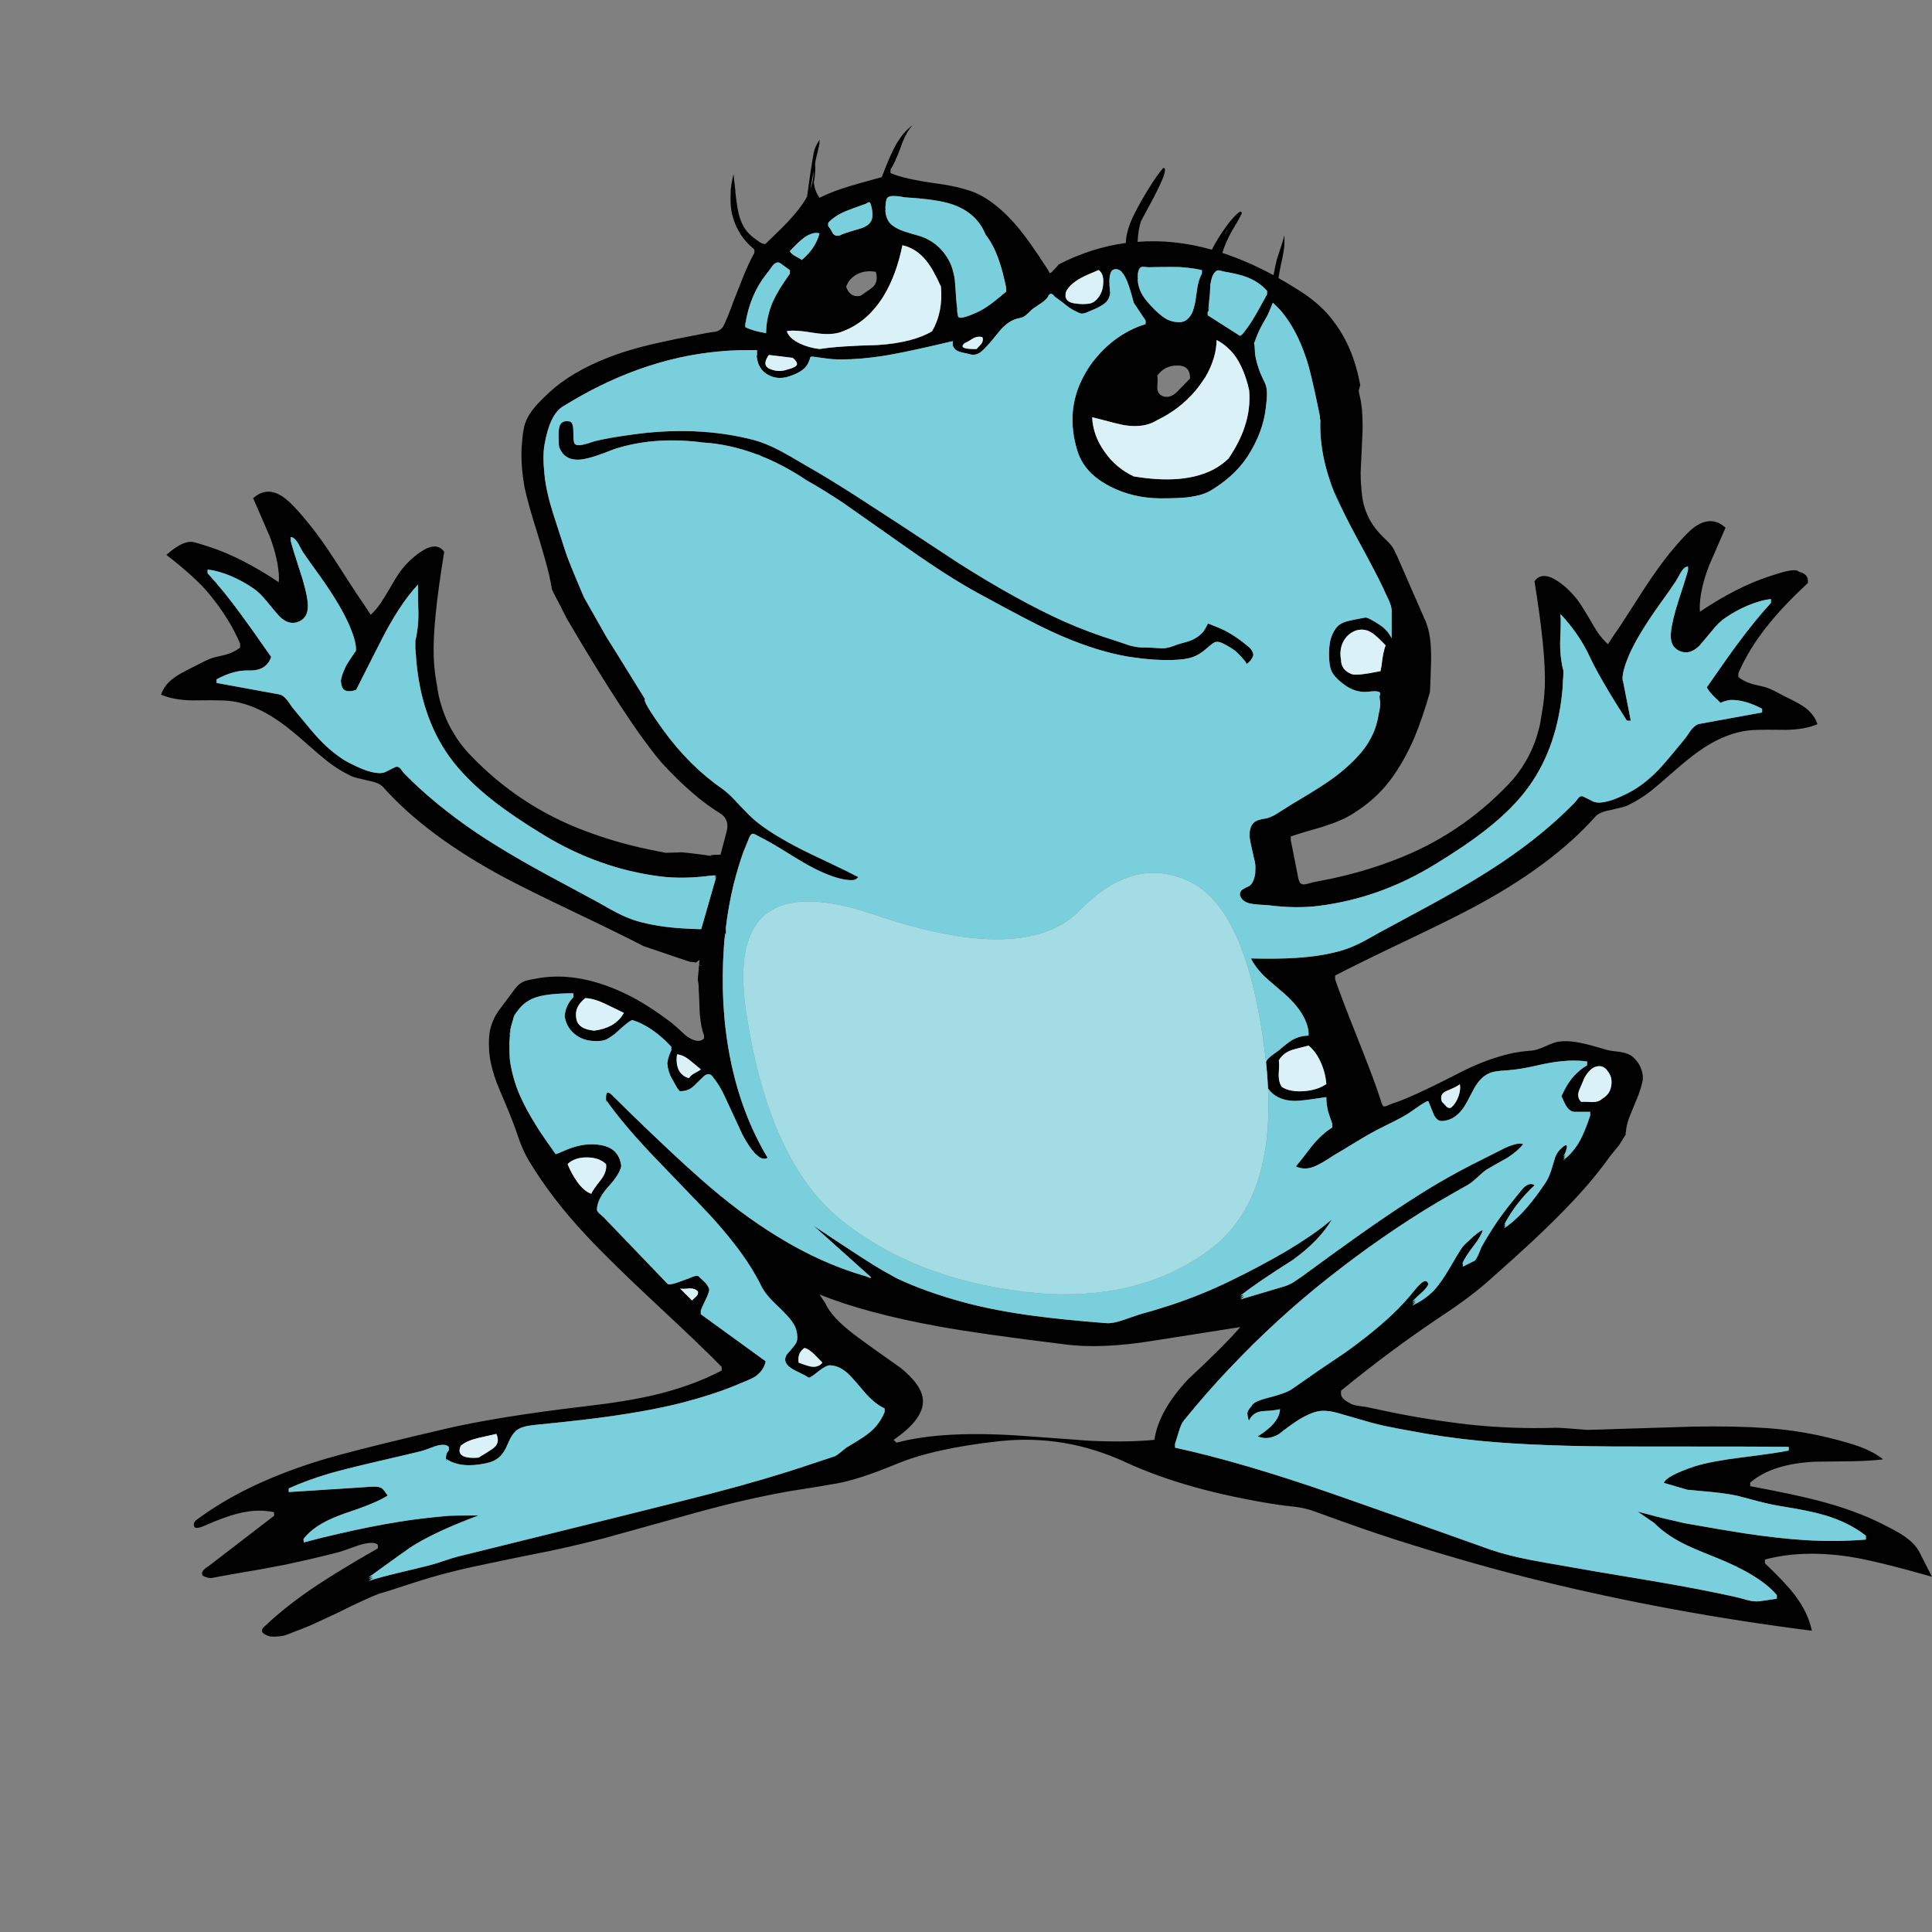 <?xml version="1.0" encoding="utf-8"?>
<!-- Generator: Adobe Illustrator 16.0.0, SVG Export Plug-In . SVG Version: 6.00 Build 0)  -->
<!DOCTYPE svg PUBLIC "-//W3C//DTD SVG 1.1//EN" "http://www.w3.org/Graphics/SVG/1.1/DTD/svg11.dtd">
<svg version="1.1" id="Layer_1" xmlns="http://www.w3.org/2000/svg" xmlns:xlink="http://www.w3.org/1999/xlink" x="0px" y="0px"
	 width="300px" height="300px" viewBox="0 0 300 300" enable-background="new 0 0 300 300" xml:space="preserve">
<rect x="0" y="0" width="300" height="300" fill="#808080" stroke="none"/>
<g>
	<path fill-rule="evenodd" clip-rule="evenodd" fill="#010101" d="M242.047,90.35c1.269,0.892,2.368,2.012,3.3,3.36
		c0.317,0.476,0.783,1.229,1.397,2.26c0.575,1.011,1.031,1.764,1.368,2.259c0.436,0.634,0.961,1.239,1.576,1.814
		c-0.021,0,0.286-0.476,0.921-1.428c0.337-0.476,0.703-1.01,1.1-1.605c0.813-1.249,2.013-3.112,3.598-5.589
		c1.407-2.141,2.695-3.944,3.865-5.411c1.764-2.161,3.092-3.558,3.984-4.192c1.744-1.229,3.34-1.189,4.786,0.119
		c-0.614,1.388-1.467,3.35-2.557,5.887c-0.951,2.458-1.438,4.667-1.457,6.63c0.02,0.079,0.03,0.159,0.03,0.238
		c0,0.02,0,0.039,0,0.059v0.03c0,0.119,0,0.188,0,0.208c3.805-2.557,7.373-4.38,10.703-5.47c1.288-0.417,2.101-0.664,2.438-0.744
		c1.229-0.317,1.973-0.317,2.23,0c1.05,0.238,1.516,0.823,1.396,1.754c-2.457,2.279-4.47,4.39-6.035,6.333
		c-2.062,2.537-3.646,5.094-4.757,7.671v0.594c0.495,0.396,1.08,0.714,1.755,0.952c0.436,0.159,1.09,0.327,1.962,0.505
		c0.555,0.119,1.169,0.347,1.843,0.684c0.396,0.198,0.981,0.506,1.754,0.922c1.546,0.733,2.606,1.328,3.182,1.784
		c0.872,0.694,1.467,1.517,1.783,2.468c-1.248,0.555-2.863,0.853-4.846,0.892c-2.319-0.039-4.033-0.029-5.144,0.03
		c-2.795,0.159-5.669,1.298-8.622,3.419c-0.911,0.655-2.11,1.626-3.597,2.914c-1.705,1.506-2.884,2.517-3.538,3.032
		c-1.11,0.892-2.379,1.685-3.806,2.378c-0.317,0.14-1.189,0.367-2.616,0.684c-1.15,0.218-1.913,0.545-2.289,0.981
		c-4.5,5.074-10.842,9.792-19.028,14.152c-2.378,1.269-5.946,3.032-10.703,5.292c-4.856,2.319-8.424,4.073-10.703,5.263v0.595
		c0.674,1.962,1.773,4.855,3.3,8.681s2.627,6.71,3.301,8.651l0.535,1.636c0.158,0.535,0.327,0.793,0.505,0.773
		c0.158,0,0.505-0.129,1.041-0.387c1.03-0.317,2.309-0.822,3.835-1.517c1.685-0.753,4.162-1.973,7.433-3.656
		c2.418-1.189,4.787-2.062,7.106-2.617c0.971-0.237,2.14-0.406,3.508-0.505c0.476-0.04,1.14-0.248,1.992-0.624
		c0.911-0.417,1.585-0.664,2.021-0.744c1.05-0.178,2.329-0.098,3.835,0.238c0.853,0.179,2.102,0.516,3.746,1.011
		c0.416,0.119,1.12,0.228,2.111,0.327c0.852,0.139,1.477,0.377,1.873,0.713c0.932,0.754,1.477,1.755,1.635,3.004
		c0,0.158,0,0.347,0,0.564v0.029c-0.139,0.754-0.387,1.596-0.743,2.527c-0.258,0.654-0.664,1.645-1.219,2.974
		c-0.377,0.872-0.604,1.784-0.684,2.735c-0.021,0.099-0.05,0.208-0.089,0.326c0.039-0.079,0.068-0.158,0.089-0.237
		c0,0.06,0,0.119,0,0.179c-0.337,0.555-0.684,1.109-1.041,1.665c-0.733,0.892-1.209,1.477-1.427,1.754
		c-1.586,2.239-3.499,4.549-5.738,6.927c-1.665,1.784-3.795,3.896-6.393,6.333c-1.704,1.585-3.845,3.518-6.421,5.798
		c-2.022,1.823-4.56,3.735-7.611,5.738c-5.174,3.448-10.366,7.304-15.579,11.564c-0.02,0.357-0.02,0.546,0,0.565
		c0,0.455,0.466,0.921,1.396,1.397c0.219,0.218,1.041,0.406,2.469,0.564l3.358,0.714c4.064,0.853,8.345,1.535,12.845,2.052
		c4.38,0.455,8.771,0.614,13.17,0.476c0.516-0.021,2.161,0.089,4.937,0.326c1.268-0.02,2.923-0.068,4.965-0.148
		c2.576-0.079,6.432-0.198,11.565-0.356c4.399-0.079,8.245,0,11.535,0.238c3.746,0.277,7.373,0.892,10.882,1.843
		c1.784,0.476,3.132,0.902,4.043,1.278c1.209,0.496,2.21,1.07,3.003,1.725c-1.309,0.158-2.934,0.258-4.876,0.297
		c-3.508,0.04-5.371,0.061-5.589,0.061c-4.479,0.197-7.869,1.277-10.168,3.24v0.564c4.657,0.872,8.156,1.615,10.495,2.229
		c3.824,0.991,7.175,2.211,10.049,3.657c1.585,0.793,2.676,1.397,3.27,1.813c1.189,0.794,2.022,1.665,2.498,2.617l1.902,3.746
		c-5.787-1.646-10.019-2.676-12.694-3.093c-4.896-0.753-9.306-0.614-13.23,0.417c-0.02,0.376-0.02,0.574,0,0.594
		c2.2,2.102,3.746,3.746,4.638,4.936c1.368,1.804,2.25,3.646,2.646,5.53c-14.588-1.844-28.74-4.45-42.456-7.819
		c-6.441-1.586-13.279-3.519-20.515-5.798c-2.695-0.832-5.906-1.912-9.633-3.24l-4.786-1.725c-0.733-0.277-1.665-0.495-2.795-0.654
		c-1.309-0.139-2.279-0.258-2.913-0.356c-9.355-1.467-17.176-3.657-23.459-6.57c-6.303-2.914-12.844-4.004-19.621-3.271
		c-6.819,0.753-12.161,1.942-16.026,3.567c-3.885,1.605-6.967,2.606-9.246,3.003c-2.161,0.377-3.826,0.654-4.995,0.832
		c-2.913,0.417-6.441,1.11-10.584,2.082c-2.656,0.634-6.105,1.556-10.347,2.765c-5.431,1.507-8.859,2.458-10.287,2.854
		c-3.964,1.011-7.453,1.804-10.465,2.378c-1.427,0.277-4.123,0.832-8.087,1.665c-3.964,0.813-7.551,1.744-10.763,2.795
		c-3.25,1.07-5.074,1.645-5.47,1.724c-1.011,0.396-2.398,1.012-4.163,1.844c-0.813,0.396-1.536,0.753-2.17,1.07
		c-0.912,0.437-1.655,0.783-2.23,1.041c-1.685,0.813-3.171,1.446-4.459,1.902c-0.754,0.317-1.328,0.535-1.725,0.654
		c-0.694,0.158-1.427,0.208-2.2,0.148c-1.328-0.377-1.625-0.892-0.892-1.546c2.319-2.2,5.064-4.351,8.236-6.452
		c0.971-0.634,2.062-1.327,3.271-2.081c1.764-1.09,3.795-2.289,6.095-3.597c0.02-0.021,0.02-0.208,0-0.565
		c-0.417-0.416-1.388-0.396-2.914,0.06c-1.646,0.595-2.706,0.961-3.181,1.1h-0.03c-2.338,0.615-5.094,1.259-8.265,1.933
		c-0.595,0.119-1.219,0.238-1.874,0.357c-1.308,0.258-2.695,0.505-4.162,0.743l-1.189,0.208c-2.478,0.437-3.786,0.674-3.924,0.714
		c-0.476,0.119-1.021,0.02-1.635-0.298c-0.337-0.436-0.029-0.941,0.922-1.516l10.138-7.79c0.02-0.02,0.02-0.208,0-0.565
		c-1.269-0.277-2.586-0.316-3.954-0.118c-1.11,0.139-2.398,0.476-3.865,1.011c-0.833,0.297-1.764,0.674-2.794,1.13
		s-1.616,0.535-1.754,0.238c-0.159-0.298-0.099-0.614,0.178-0.952c4.856-3.667,11.01-6.689,18.463-9.067
		c0.971-0.317,2.22-0.684,3.747-1.101c3.805-1.03,9.354-2.398,16.649-4.103c5.391-1.249,12.507-2.398,21.346-3.449
		c4.4-0.496,8.067-1.09,11-1.783c3.945-0.932,7.443-2.2,10.496-3.807v-0.564c-2.022-2.081-5.55-5.46-10.584-10.139
		c-4.579-4.28-8.067-7.71-10.465-10.286c-3.568-3.806-6.531-7.671-8.89-11.596c-0.496-0.812-0.971-1.823-1.427-3.032
		c-0.476-1.387-0.853-2.438-1.13-3.151c-0.257-0.674-0.664-1.674-1.219-3.003c-0.575-1.327-0.991-2.329-1.249-3.003
		c-0.476-1.289-0.813-2.507-1.011-3.656c-0.198-1.349-0.229-2.646-0.089-3.896c0.218-1.367,0.723-2.587,1.516-3.656l2.527-3.39
		c0.436-0.555,0.972-0.941,1.606-1.16c0.238-0.079,0.941-0.217,2.11-0.416c4.282-0.693,8.919,0.209,13.915,2.706
		c1.823,0.911,3.885,2.22,6.184,3.925c0.436,0.297,1.308,1.061,2.616,2.289c1.269,0.932,2.21,1.09,2.824,0.476
		c0.02,0,0.03-0.089,0.03-0.268c0-0.159-0.01-0.258-0.03-0.298c-0.317-0.813-0.535-1.973-0.654-3.479c0-0.02,0-0.059,0-0.118
		c0-0.04,0-0.079,0-0.119l-0.06-1.576c-0.02-0.653-0.049-1.248-0.089-1.784c0-0.039,0-0.068,0-0.088c0-0.061,0-0.119,0-0.18
		c0-0.039,0-0.068,0-0.088l-0.03-0.357c0-0.02,0-0.05,0-0.089c-0.04-0.258-0.08-0.506-0.119-0.743
		c0.06-0.535,0.109-1.041,0.149-1.517c0-0.238,0.02-0.466,0.059-0.684c0.178,0.04,0.367,0.079,0.565,0.119l-0.565-0.178
		c0.02-0.258,0.04-0.516,0.06-0.773c-0.139,0.119-0.288,0.238-0.446,0.357c-0.02,0.02-0.04,0.04-0.06,0.06
		c-0.396-0.06-0.733-0.1-1.011-0.119l-7.194-2.438c-2.279-1.189-5.847-2.943-10.703-5.262c-4.737-2.26-8.305-4.024-10.703-5.292
		c-8.167-4.361-14.509-9.078-19.028-14.152c-0.376-0.436-1.14-0.764-2.289-0.981c-1.427-0.317-2.29-0.545-2.587-0.684
		c-0.733-0.357-1.407-0.723-2.021-1.1c-0.654-0.417-1.259-0.843-1.814-1.278c-0.654-0.516-1.833-1.526-3.538-3.033
		c-1.467-1.289-2.666-2.26-3.598-2.914c-2.953-2.121-5.827-3.261-8.622-3.419c-1.109-0.06-2.824-0.07-5.143-0.03
		c-1.962-0.04-3.578-0.337-4.846-0.892c0.317-0.951,0.921-1.774,1.813-2.467c0.555-0.457,1.605-1.061,3.152-1.814
		c0.792-0.396,1.377-0.694,1.754-0.892c0.674-0.336,1.289-0.564,1.844-0.684c0.872-0.178,1.526-0.347,1.962-0.505
		c0.673-0.238,1.259-0.555,1.754-0.952v-0.595c-1.09-2.576-2.676-5.133-4.757-7.67c-1.328-1.645-3.558-3.687-6.689-6.125
		c1.764-1.586,3.201-2.24,4.311-1.962c0.337,0.08,1.149,0.327,2.438,0.743c3.311,1.09,6.878,2.914,10.703,5.471
		c-0.02-0.02-0.02-0.089,0-0.208v-0.03c0-0.02,0-0.04,0-0.06c0-0.079,0.01-0.158,0.029-0.238c-0.039-1.962-0.525-4.172-1.456-6.63
		c-1.11-2.537-1.963-4.5-2.558-5.887c1.447-1.308,3.033-1.348,4.757-0.119c0.912,0.634,2.24,2.031,3.984,4.192
		c1.189,1.467,2.478,3.27,3.865,5.411c0.238,0.356,0.456,0.693,0.654,1.011c1.268,1.982,2.259,3.508,2.973,4.579
		c0.396,0.575,0.753,1.1,1.07,1.576c0.634,0.951,0.951,1.437,0.951,1.457c0.615-0.575,1.13-1.179,1.546-1.813
		c0.337-0.496,0.803-1.249,1.397-2.26c0.595-1.03,1.05-1.784,1.367-2.259c0.932-1.348,2.042-2.468,3.331-3.359
		c1.704-1.189,2.962-1.219,3.775-0.089c-1.209,7.314-1.754,12.715-1.635,16.203c0.04,1.071,0.129,2.101,0.268,3.092l0.476,2.884
		c0.496,2.22,1.249,4.162,2.26,5.828c0.713,1.249,1.566,2.388,2.557,3.419c5.074,5.352,11.041,9.315,17.898,11.893
		c3.112,1.189,6.402,2.15,9.871,2.883l2.705,0.536l2.082-0.06c0.04-0.099,1.774,0.09,5.203,0.565
		c-0.673-0.139-0.267-0.208,1.219-0.208c0.535-2.002,0.842-3.172,0.922-3.509c0.337-1.169,0.089-2.091-0.743-2.765
		c-2.914-1.744-6.026-4.42-9.336-8.027c-3.413-3.999-8.363-11.53-14.85-22.595c0.069,0.101,0.025-0.008-0.134-0.327
		c-0.079-0.099-0.188-0.307-0.327-0.624c-0.02-0.04-0.049-0.089-0.089-0.149c-0.059-0.119-0.108-0.228-0.148-0.327
		c-0.04-0.04-0.06-0.069-0.06-0.09v-0.029c-0.673-1.269-1.149-2.19-1.427-2.765c-0.059-0.496-0.198-1.229-0.416-2.2
		c-0.337-1.467-0.981-3.746-1.933-6.838c-0.932-2.954-1.566-5.243-1.903-6.868c-0.02-0.139-0.04-0.268-0.06-0.387
		c-0.336-1.982-0.465-3.865-0.386-5.649l0.119-1.457c0.04-0.496,0.109-0.991,0.208-1.486c0.178-1.05,0.674-2.091,1.487-3.122
		c0.476-0.615,1.298-1.467,2.468-2.557c2.279-2.121,5.341-3.934,9.187-5.441c0.674-0.257,1.368-0.505,2.081-0.743
		c1.844-0.614,3.984-1.179,6.422-1.694c0.912-0.218,3.072-0.654,6.481-1.308c0.396-0.08,0.971-0.168,1.725-0.268
		c0.595-0.178,1-0.505,1.219-0.981c0.436-0.892,0.941-2.141,1.516-3.746c0.753-1.942,1.249-3.201,1.487-3.776
		c0.575-1.427,1.149-2.656,1.725-3.687c0.02-0.02,0.029-0.119,0.029-0.297c0-0.178-0.01-0.277-0.029-0.297
		c-1.665-1.328-2.785-3.042-3.36-5.144c-0.297-1.09-0.386-2.378-0.268-3.865c-0.02,0.158-0.04,0.307-0.06,0.446
		c0.04-1.011,0.198-2.051,0.476-3.122c0,0.04,0,0.069,0,0.089c0.06,0.456,0.129,1.061,0.208,1.814c0,0.139,0.02,0.307,0.059,0.505
		l0.03,0.505c0.159,1.427,0.317,2.468,0.476,3.122c0.278,1.189,0.704,2.131,1.279,2.825c0.277,0.376,0.743,0.803,1.397,1.278
		c0.833,0.654,1.368,0.862,1.605,0.625c0.555-0.535,1.398-1.358,2.527-2.468c1.07-1.09,1.903-2.021,2.498-2.795
		c0.535-0.674,0.981-1.338,1.338-1.992c0.614-4.539,1.021-7.036,1.219-7.492c0.198-0.476,0.436-0.922,0.714-1.338v0.564
		c-0.079,0.357-0.188,0.853-0.327,1.487c-0.06,0.179-0.109,0.367-0.148,0.565c-0.1,0.396-0.168,0.753-0.208,1.07
		c0,0.04,0,0.089,0,0.148l0.03,0.625c-0.02,0.713-0.09,1.397-0.208,2.051c-0.02,0.02-0.03,0.05-0.03,0.089
		c0.099,0.932,0.396,1.734,0.892,2.408c1.289-0.654,2.864-1.258,4.727-1.813c0.376-0.119,2.021-0.584,4.936-1.397
		c0.951-2.478,1.685-4.152,2.2-5.024c0.753-1.328,1.615-2.339,2.586-3.033c-0.257,0.277-0.505,0.604-0.743,0.981
		c-0.099,0.159-0.188,0.327-0.268,0.505c-0.059,0.06-0.099,0.129-0.119,0.208l-0.208,0.446c-0.139,0.278-0.257,0.555-0.356,0.833
		v0.03c-0.02,0.059-0.04,0.119-0.06,0.178c-0.713,1.942-1.269,3.162-1.665,3.657c-0.02,0.397-0.02,0.595,0,0.595
		c1.408,0.614,3.766,1.15,7.076,1.606c3.092,0.416,5.411,1.041,6.958,1.873c1.823,0.991,3.606,2.488,5.352,4.489
		c0.911,1.031,1.981,2.458,3.21,4.282c0.298,0.416,0.605,0.872,0.922,1.367l0.684,1.041c0.1,0.139,0.188,0.278,0.268,0.417
		c0.08,0.139,0.149,0.278,0.209,0.417c0.119,0.099,0.337-0.05,0.654-0.446c0.237-0.238,0.475-0.496,0.713-0.773
		c0-0.04,0.02-0.069,0.06-0.089c3.39-1.744,6.868-2.854,10.436-3.33c0-0.496,0.06-0.981,0.179-1.457
		c0.197-0.971,0.613-2.062,1.248-3.271c0.596-1.169,1.299-2.409,2.111-3.716c0.813-1.328,1.565-2.399,2.26-3.211
		c0.039,0,0.1,0.02,0.178,0.06c0.041,0,0.07,0.05,0.09,0.148c0.078,0.535-0.486,1.963-1.695,4.282
		c-1.229,2.299-1.893,3.538-1.992,3.716c-0.297,0.773-0.484,1.863-0.564,3.271c3.746-0.297,7.592,0.109,11.536,1.219
		c0.297-0.595,0.674-1.259,1.129-1.992c1.309-2.042,2.398-3.359,3.271-3.954c0.06,0.02,0.119,0.05,0.179,0.089
		c0.04,0.02,0.06,0.079,0.06,0.178c0,0.159-0.525,1.11-1.576,2.854c-0.674,1.229-1.149,2.339-1.427,3.33
		c0.396,0.119,0.803,0.258,1.219,0.417c2.2,0.792,4.44,1.804,6.72,3.032c0.197-1.07,0.366-1.873,0.506-2.408
		c0.673-2.021,1.069-3.29,1.188-3.805c0,0.277,0,0.684,0,1.219c0,0.674-0.179,1.784-0.535,3.33
		c-0.178,0.813-0.307,1.517-0.387,2.111c1.091,0.615,2.19,1.279,3.301,1.992c1.367,0.853,2.596,1.824,3.687,2.914
		c0.594,0.595,1.13,1.219,1.605,1.874c1.229,1.625,2.22,3.478,2.973,5.559c0.476,1.348,0.853,2.785,1.13,4.311
		c-0.079,0.218-0.139,0.417-0.178,0.595c-0.021,0.02-0.03,0.05-0.03,0.089c-0.02,0.099-0.03,0.198-0.03,0.297l0.03,0.119
		c0.04,0.198,0.129,0.595,0.268,1.189c0.079,0.496,0.148,1.011,0.208,1.546c0.079,1.011,0.109,2.111,0.089,3.3
		c-0.059,1.427-0.158,3.558-0.297,6.392c0,0.674,0.02,1.318,0.06,1.932c0.02,0.08,0.029,0.159,0.029,0.238
		c0.021,0.436,0.06,0.852,0.119,1.249c0.021,0.297,0.06,0.585,0.119,0.862c0.396,2.24,1.517,4.222,3.359,5.946
		c0.535,0.496,0.932,0.921,1.189,1.278c0.219,0.317,0.495,0.853,0.833,1.605l3.924,8.979c0.1,0.198,0.179,0.406,0.238,0.624
		c0.059-0.06,0.218,0.317,0.476,1.13c0.495,1.486,0.684,3.607,0.564,6.362c-0.06,2.022-0.108,3.32-0.148,3.895
		c-0.773,2.715-1.586,5.094-2.438,7.136c-1.09,2.517-2.358,4.737-3.805,6.659c-1.547,2.022-3.509,3.756-5.887,5.203
		c-1.11,0.694-2.656,1.349-4.639,1.963c-2.2,0.634-3.815,1.12-4.846,1.457v0.565l1.188,6.036c0,0.02,0.011,0.049,0.03,0.089
		c0.06,0.139,0.109,0.268,0.148,0.387l0.03,0.089h0.029c0.139,0.198,0.327,0.297,0.565,0.297c0.257,0,0.743-0.109,1.456-0.328
		l2.706-0.535c3.469-0.733,6.749-1.695,9.841-2.884c6.858-2.577,12.824-6.541,17.897-11.893c0.991-1.03,1.844-2.17,2.558-3.419
		c1.011-1.665,1.764-3.607,2.26-5.827l0.476-2.884c0.139-0.991,0.228-2.022,0.268-3.092c0.118-3.469-0.416-8.87-1.605-16.203
		C239.063,89.131,240.323,89.161,242.047,90.35z M196.9,169.004c-0.058-1.324-0.161-2.693-0.313-4.104
		c0.117-0.307,0.385-0.618,0.804-0.936c0.277-0.219,0.683-0.516,1.219-0.893c0.853-0.753,1.546-1.289,2.081-1.605
		c0.792-0.436,1.625-0.654,2.497-0.654v-0.594c-0.238-2.002-1.586-4.064-4.043-6.185c-0.04-0.021-0.069-0.04-0.09-0.06
		c-1.565-1.328-2.537-2.18-2.913-2.557c-0.833-0.853-1.467-1.715-1.902-2.587c3.012,0.06,5.331,0.03,6.956-0.089
		c2.656-0.158,5.015-0.535,7.076-1.129c0.912-0.258,1.942-0.674,3.092-1.249c0.654-0.337,1.626-0.872,2.914-1.605l6.601-3.568
		c4.955-2.656,9.098-5.104,12.427-7.344c4.321-2.914,8.038-5.966,11.149-9.157c0.159-0.159,0.377-0.426,0.654-0.803
		c0.237-0.257,0.495-0.317,0.772-0.178l1.487,0.743c0.614,0.297,1.615,0.218,3.002-0.238c0.893-0.317,1.834-0.744,2.825-1.278
		c1.486-0.792,3.002-2.001,4.549-3.627c0.595-0.634,1.853-2.121,3.775-4.459c0.198-0.238,0.535-0.713,1.011-1.427
		c0.476-0.595,0.922-0.932,1.338-1.011l9.752-1.784v-0.565c-1.823-0.971-3.479-1.427-4.965-1.368
		c-0.555,0.079-1.051,0.228-1.486,0.446c-0.496-0.496-0.793-0.783-0.893-0.862c-0.574-0.535-0.991-1.05-1.248-1.545
		c2.478-3.568,4.033-5.768,4.667-6.601c1.884-2.557,3.647-4.728,5.293-6.511v-0.595c-1.11,0.119-2.339,0.466-3.687,1.041
		c-1.209,0.516-2.34,1.14-3.39,1.873c-0.654,0.417-1.368,1.11-2.141,2.082c-1.07,1.289-1.715,2.051-1.933,2.289
		c-1.011,0.971-2.021,1.229-3.033,0.773c-1.07-0.476-1.516-1.467-1.338-2.973c0.139-1.249,0.525-2.854,1.16-4.816
		c0.813-2.478,1.308-4.063,1.486-4.757v-0.565c-0.376,0-0.753,0.307-1.129,0.922c-0.397,0.733-0.675,1.219-0.833,1.457
		c-0.516,0.793-1.328,1.953-2.438,3.479c-2.261,3.171-3.836,5.777-4.728,7.819c-0.694,1.625-1.041,2.864-1.041,3.716
		c0,0.179,0.03,0.337,0.089,0.476c0.04,0.159,0.406,2.021,1.101,5.589c0.02,0.159,0.05,0.317,0.089,0.476
		c-0.179,0.02-0.386,0.01-0.624-0.03c-2.755-4.301-4.658-7.571-5.708-9.811c-1.09-2.378-2.617-4.618-4.579-6.719v0.565l0.029,0.029
		c0.021,0.892-0.01,2.2-0.089,3.925c0,0.892,0.05,1.695,0.149,2.408c0.079,0.674,0.197,1.289,0.356,1.843c0,0.139,0,0.288,0,0.446
		l-0.03,0.743c-0.04,0.337-0.06,0.674-0.06,1.011l-0.029,0.535c-0.516,6.025-2.24,11.089-5.174,15.192
		c-1.624,2.299-3.885,4.579-6.778,6.838c-2.121,1.665-4.797,3.478-8.027,5.44c-5.629,3.43-11.565,5.54-17.809,6.333
		c-2.457,0.317-5.163,0.277-8.117-0.119c-1.169-0.04-2.041-0.119-2.615-0.237c-0.893-0.199-1.428-0.665-1.605-1.398
		c0.059-0.377,0.197-0.634,0.416-0.773c0.158-0.099,0.515-0.288,1.07-0.565c0.119-0.08,0.218-0.168,0.297-0.268
		c0.277-0.356,0.476-0.872,0.595-1.546c0.02-0.079,0.029-0.277,0.029-0.595c0.04-0.396,0.021-0.833-0.059-1.308
		c-0.02,0-0.238-0.951-0.654-2.854c-0.079-0.396-0.139-0.743-0.179-1.041c-0.039-1.031,0.188-1.774,0.685-2.23
		c0.218-0.199,0.524-0.347,0.921-0.446c0.1-0.04,0.446-0.109,1.041-0.208c0.376-0.099,0.772-0.258,1.189-0.476
		c0.118-0.06,0.485-0.287,1.1-0.684c0.951-0.615,2.378-1.486,4.281-2.617c1.725-1.05,3.142-1.992,4.252-2.824
		c1.467-1.129,2.705-2.279,3.716-3.449c0.932-1.07,1.665-2.27,2.2-3.597c0.317-0.833,0.535-1.665,0.654-2.498
		c0.258-0.991,0.316-1.774,0.178-2.349c0-0.02,0-0.049,0-0.089c-0.059-0.139-0.039-0.387,0.061-0.744
		c0.078-0.376-0.536-0.485-1.844-0.327c-1.309,0.139-2.537-0.218-3.688-1.07c-1.169-0.853-1.872-1.646-2.11-2.379
		c-0.079-0.238-0.139-0.465-0.179-0.684c-0.078-0.535-0.118-1.1-0.118-1.695c0-0.733,0.06-1.407,0.178-2.021
		c0.219-0.932,0.595-1.695,1.13-2.29c0.396-0.416,1.061-0.723,1.992-0.921c0.535-0.119,1.288-0.268,2.26-0.446
		c0.198-0.06,0.584,0.079,1.159,0.416c0.297,0.159,0.654,0.377,1.07,0.654c0.872,0.555,1.517,1.268,1.933,2.141v-4.46
		c-0.06-0.476-0.228-1.011-0.506-1.605c-0.396-0.813-0.673-1.408-0.832-1.784c-0.635-1.368-1.963-3.905-3.983-7.611
		c-1.487-2.735-2.627-5.034-3.42-6.897c-0.074-0.179-0.148-0.357-0.223-0.535c0.069,0.179,0.134,0.357,0.193,0.535
		c0.198,0.515,0.406,1.031,0.624,1.546c0.029,0.079,0.059,0.158,0.089,0.238c-0.268-0.604-0.516-1.198-0.743-1.784
		c-0.813-2.002-1.407-3.944-1.783-5.827c-0.396-1.982-0.555-3.885-0.476-5.708c-0.021-0.06-0.04-0.119-0.06-0.178
		c0-0.297-0.029-0.555-0.09-0.773c-0.476-2.339-0.892-4.242-1.248-5.708c-0.258-1.09-0.486-1.942-0.685-2.557
		c-0.059-0.179-0.118-0.347-0.178-0.506c-0.932-2.814-2.16-5.153-3.687-7.016c-0.278-0.357-0.754-0.853-1.427-1.487l-0.625,1.487
		c-0.099,0.277-0.366,0.783-0.803,1.516c-0.436,0.753-0.782,1.457-1.04,2.111c-0.238,0.634-0.397,1.051-0.476,1.249
		c0.078,0.04,0.129,0.446,0.148,1.219c0,0.277,0.039,0.585,0.119,0.921c0.099,0.536,0.267,1.15,0.505,1.844
		c0.079,0.277,0.248,0.684,0.505,1.219c0.1,0.238,0.229,0.505,0.387,0.803c0.258,0.515,0.377,1.169,0.356,1.962
		c0,0.376-0.059,1.05-0.178,2.021c-0.298,2.557-1.249,5.074-2.854,7.552c-0.733,1.11-1.635,2.141-2.705,3.092
		c-0.853,0.753-1.813,1.457-2.884,2.111c-0.416,0.257-0.902,0.476-1.457,0.654c-0.693,0.218-1.496,0.376-2.408,0.476
		c-0.893,0.099-2.26,0.148-4.104,0.148c-2.794-0.02-5.361-0.625-7.699-1.814c-0.932-0.476-1.745-1-2.438-1.576
		c-1.35-1.129-2.261-2.487-2.736-4.073c-1.229-4.063-0.922-7.849,0.922-11.357c0.277-0.535,0.584-1.061,0.922-1.576
		c0.337-0.516,0.713-1.011,1.129-1.487c0.793-0.951,1.686-1.813,2.676-2.586c1.547-1.189,3.201-2.051,4.966-2.586v-0.565
		l-1.844-2.765c-0.356-1.407-0.694-2.507-1.011-3.3c-0.258-0.634-0.535-1.11-0.832-1.427v-0.06c-0.02,0-0.04-0.01-0.061-0.03
		c-0.355-0.357-0.762-0.466-1.219-0.327c-0.416,0.139-0.634,0.753-0.653,1.843c0,0.337,0.04,0.951,0.119,1.843
		c-0.079,0.555-0.288,1.011-0.625,1.368c-0.298,0.297-0.792,0.614-1.486,0.951l-1.308,0.565c-0.437,0.198-0.783,0.287-1.041,0.268
		c-0.179-0.02-0.535-0.168-1.07-0.446c-0.277-0.139-0.605-0.337-0.98-0.595c-0.397-0.317-0.694-0.555-0.893-0.714l-1.219-0.892
		c-0.457-0.615-0.822-0.565-1.101,0.148c-0.237,0.297-0.575,0.595-1.011,0.892c-0.317,0.198-0.575,0.376-0.773,0.535
		c-0.139,0.079-0.257,0.148-0.355,0.208c-0.119,0.079-0.457,0.386-1.012,0.922c-0.376,0.356-0.743,0.564-1.1,0.624
		c-1.012,0.139-1.992,0.714-2.943,1.725c-1.012,1.269-1.774,2.17-2.29,2.706c-0.476,0.535-0.882,0.892-1.219,1.07
		c-0.476,0.238-0.971,0.268-1.486,0.089c-0.733-0.139-1.249-0.267-1.546-0.386c-0.516-0.159-0.843-0.486-0.981-0.981v0.119
		c0,0.079,0,0.148,0,0.208c-0.02-0.099-0.029-0.218-0.029-0.357h0.029v-0.594h-0.029c-4.083,0.971-7.165,1.645-9.247,2.022
		c-1.13,0.218-2.22,0.386-3.271,0.505c-2.239,0.278-4.281,0.367-6.124,0.268c-0.496-0.04-1.209-0.129-2.141-0.268
		c-0.119,0-0.257-0.02-0.417-0.059c-0.535-0.079-0.832-0.079-0.892,0c0,0.02,0,0.04,0,0.059c-0.059,0.238-0.158,0.506-0.297,0.803
		c-0.337,0.813-1.17,1.467-2.497,1.962c-1.388,0.575-2.636,0.555-3.747-0.059c-1.01-0.555-1.595-1.457-1.754-2.706
		c-0.02-0.02-0.03-0.049-0.03-0.089l0.06-0.476h-0.03c0-0.1,0.01-0.198,0.03-0.297c0-0.1,0-0.188,0-0.268
		c-4.023-0.099-8.008,0.277-11.952,1.129c-4.4,0.971-8.74,2.538-13.022,4.698c-1.289,0.634-3.033,1.615-5.232,2.943
		c-1.328,0.853-2.26,2.814-2.795,5.887c-0.218,1.149-0.218,2.725,0,4.727c0.159,1.665,0.604,3.667,1.338,6.006
		c0.417,1.308,1.051,3.261,1.903,5.857c0.218,0.773,1.179,3.151,2.884,7.136c0.436,0.773,1.279,2.259,2.527,4.459
		c0.158,0.277,0.327,0.575,0.505,0.892c0.139,0.238,0.278,0.485,0.417,0.743c0.08,0.099,2.091,3.34,6.036,9.722
		c-0.317,0.139,0.644,1.764,2.884,4.876c2.695,3.707,5.797,6.769,9.306,9.187c0.615,0.456,1.397,1.209,2.349,2.26
		c1.09,1.149,1.873,1.932,2.348,2.349c1.229,1.07,2.943,2.22,5.144,3.449c1.309,0.753,3.221,1.714,5.739,2.884
		c2.398,1.13,4.182,2.002,5.352,2.616c-0.238,0.238-0.426,0.376-0.565,0.417c-0.238,0.08-0.684,0.08-1.338,0
		c-1.367-0.198-3.013-0.783-4.935-1.754c-0.952-0.476-2.378-1.308-4.281-2.498c-1.844-1.149-3.28-1.972-4.311-2.467
		c-0.436-0.258-0.733-0.396-0.892-0.416c-0.198-0.06-0.396,0.108-0.595,0.505c-0.178,0.417-0.495,1.199-0.952,2.349
		c-0.476,1.288-0.98,2.973-1.516,5.054c-0.535,2.2-0.941,4.489-1.219,6.868c0.055,0,0.064,0.491,0.03,1.472
		c0.007-0.627-0.032-0.88-0.119-0.758c-0.079,0.634-0.138,1.268-0.178,1.903c-0.436,6.064-0.129,11.803,0.921,17.215
		c1.13,5.846,3.083,11.079,5.857,15.697c-0.357,0.218-0.763,0.198-1.219-0.06c-0.238-0.178-0.476-0.377-0.714-0.595
		c-0.595-0.615-1.249-1.586-1.962-2.914c-1.685-3.607-2.626-5.639-2.825-6.094c-0.456-1.012-1.081-2.013-1.873-3.004
		c-0.317-0.396-0.733-0.416-1.249-0.059c-0.06,0.059-0.446,0.436-1.16,1.129c-0.417,0.456-0.803,0.773-1.16,0.952
		c-0.436,0.218-0.912,0.317-1.427,0.298c-0.119,0-0.347-0.298-0.684-0.893c-0.337-0.635-0.535-0.991-0.595-1.07
		c-0.396-0.674-0.634-1.457-0.713-2.349c0.079-0.654,0.288-1.329,0.624-2.022c0-0.02,0-0.119,0-0.297c0-0.158,0-0.248,0-0.268
		c-1.962-2.102-3.964-3.479-6.005-4.133c-0.139-0.059-0.604,0.248-1.397,0.922c-0.396,0.337-0.852,0.744-1.368,1.219
		c-0.654,0.496-1.14,0.803-1.457,0.922c-0.416,0.158-1.021,0.219-1.813,0.178c-1.209-0.039-2.24-0.436-3.092-1.188
		c-0.793-0.694-1.269-1.586-1.427-2.676c0.099-1.149,0.554-2.131,1.367-2.944v-0.594c-2.914,0-4.984,0.258-6.214,0.773
		c-1.011,0.416-1.823,1.061-2.438,1.932c-0.198,0.238-0.387,0.506-0.565,0.803c-0.079,0.238-0.149,0.486-0.208,0.744
		c-0.139,0.416-0.258,0.852-0.357,1.308c-0.079,0.495-0.139,1.001-0.178,1.517c0.04-0.377,0.1-0.754,0.178-1.131
		c0-0.098,0.02-0.188,0.06-0.267c-0.277,1.565-0.297,3.161-0.06,4.786c-0.099-0.535-0.168-1.04-0.208-1.516
		c0.079,1.783,0.466,3.656,1.16,5.619c0.634,1.822,1.843,4.123,3.627,6.897c0.594,0.892,1.407,2.061,2.438,3.508
		c0.02,0.04,0.585-0.188,1.695-0.684c1.942-0.792,3.727-1.03,5.352-0.713c1.824,0.316,2.864,1.357,3.122,3.121
		c0,0.04,0,0.079,0,0.119v0.029c0,0.021,0,0.04,0,0.06c-0.198,0.853-0.862,1.894-1.992,3.122c-0.753,0.832-1.259,1.615-1.517,2.349
		l-0.119,0.357c-0.04,0.138-0.069,0.286-0.089,0.445c-0.02,0-0.03,0.021-0.03,0.06c0,0.119,0,0.238,0,0.356c0,0.04,0,0.08,0,0.119
		c0.059,0.139,0.168,0.287,0.327,0.446c0.139,0.119,0.327,0.277,0.565,0.476l10.049,10.465c0.158,0.179,0.694,0.109,1.605-0.208
		c0.456-0.158,1.001-0.356,1.635-0.595c0.119-0.039,0.387-0.148,0.802-0.327c0.417-0.119,0.674-0.128,0.773-0.029
		c0.238,0.238,0.595,0.575,1.07,1.011c0.277,0.317,0.476,0.645,0.595,0.981c0,0.06,0,0.108,0,0.148
		c-0.08,0.416-0.248,0.883-0.506,1.397c-0.456,0.932-0.724,1.526-0.803,1.784c0,0.039,0,0.139,0,0.297s0,0.248,0,0.268l10.079,7.314
		c-0.198,0.991-0.773,1.803-1.725,2.438c-0.317,0.197-1.427,0.684-3.33,1.457c-2.101,0.853-4.688,1.685-7.76,2.497
		c-4.044,1.051-9.247,1.952-15.609,2.705c-1.685,0.199-4.212,0.466-7.581,0.803c-1.189,0.119-2.062,0.377-2.617,0.773
		c-0.536,0.416-1.021,1.159-1.457,2.23c-0.356,0.872-0.783,1.525-1.278,1.962c-0.516,0.476-1.22,0.803-2.111,0.98
		c-2.577,0.556-4.628,0.327-6.154-0.684c0,0.119,0.02,0.218,0.059,0.298c-0.04,0-0.069-0.021-0.089-0.061c0-0.059,0-0.118,0-0.178
		c0-0.04,0-0.089,0-0.148c0-0.04,0-0.08,0-0.119c0-0.099,0.01-0.188,0.03-0.268c0.04-0.356,0.178-0.634,0.417-0.832v-0.565
		c-0.357-0.377-1.041-0.416-2.052-0.119c-1.15,0.437-1.922,0.704-2.319,0.803c-0.693,0.179-3.091,0.744-7.194,1.695
		c-2.141,0.495-3.994,0.951-5.56,1.367c-0.417,0.119-0.813,0.229-1.189,0.327c-2.438,0.713-4.619,1.507-6.541,2.379v0.564
		l12.903-0.832c0.773-0.04,1.298,0.049,1.576,0.268c0.198,0.158,0.496,0.524,0.892,1.1c-1.15,0.772-3.39,1.705-6.719,2.795
		c-0.317,0.119-0.624,0.237-0.921,0.356c-2.517,0.952-4.321,2.141-5.412,3.567c-0.04,0.021-0.04,0.119,0,0.298
		c0.02,0.139,0.03,0.228,0.03,0.268c1.824-0.496,3.618-0.942,5.382-1.338c3.23-0.753,6.373-1.378,9.424-1.873
		c2.16-0.356,4.728-0.664,7.701-0.922c0.139-0.02,1.685-0.039,4.638-0.06c-4.579,1.705-8.097,3.351-10.554,4.936
		c-0.337,0.219-2.508,1.774-6.511,4.668c0.198-0.06,0.406-0.119,0.624-0.179c-0.198,0.158-0.406,0.308-0.624,0.446
		c0.218-0.06,0.456-0.129,0.713-0.208c-0.218,0.158-0.456,0.327-0.713,0.505c1.229-0.396,2.805-0.822,4.727-1.278
		c2.814-0.674,4.4-1.06,4.757-1.159c0.476-0.119,1.189-0.338,2.141-0.654c0.912-0.317,1.605-0.535,2.081-0.654l24.885-6.154
		c8.364-2.081,13.29-3.32,14.776-3.716c5.55-1.447,10.416-2.874,14.598-4.281l4.311-1.428c0.238-0.079,0.555-0.287,0.952-0.624
		c0.535-0.437,0.842-0.685,0.921-0.743c1.15-0.674,2.002-1.199,2.557-1.576c1.625-1.03,2.755-2.349,3.39-3.954v-0.564
		c-0.932-0.417-1.913-1.189-2.943-2.319c-1.09-1.308-1.923-2.26-2.498-2.854c-0.971-0.972-1.982-1.477-3.032-1.516
		c-0.397-0.021-1.041,0.326-1.933,1.04c-0.813,0.654-1.279,0.942-1.397,0.862c-0.258-0.178-0.753-0.445-1.486-0.803
		c-0.654-0.298-1.14-0.575-1.457-0.832c-0.733-0.575-0.882-1.219-0.446-1.933c0.713-0.793,1.189-1.378,1.427-1.754
		c0.199-0.357,0.258-0.822,0.179-1.397c-0.06-0.496-0.188-0.942-0.387-1.338c-0.417-0.793-1.289-1.804-2.617-3.033
		c-1.308-1.229-2.17-2.289-2.586-3.181c-0.833-1.704-1.922-3.479-3.27-5.322c-1.031-1.407-2.349-3.022-3.955-4.846
		c-0.753-0.853-3.646-3.885-8.681-9.098c-3.548-3.667-6.263-6.849-8.146-9.544c0,0.139,0.02,0.268,0.06,0.387
		c-0.041-0.06-0.07-0.1-0.09-0.119c0-0.04,0-0.068,0-0.09c0-0.059,0-0.119,0-0.178v-0.416c0-0.456,0.079-0.703,0.238-0.744
		c0.178-0.039,0.426,0.1,0.743,0.417l2.706,2.676c4.697,4.559,8.394,8.018,11.089,10.376c4.044,3.568,7.988,6.521,11.833,8.859
		c4.459,2.756,8.939,4.787,13.438,6.095c-0.039-0.039,0.297,0.08,1.011,0.357l0.089-0.119l-8.919-7.997
		c5.847,3.904,9.395,6.203,10.644,6.897c0.654,0.376,1.397,0.793,2.23,1.248c2.973,1.408,6.422,2.646,10.346,3.717
		c3.29,0.892,6.987,1.605,11.09,2.141c2.933,0.396,6.679,0.773,11.238,1.13c0.595,0.039,1.427-0.119,2.497-0.476
		c0.596-0.198,1.428-0.486,2.498-0.862c1.406-0.376,3.032-0.862,4.876-1.457c3.251-1.07,6.392-2.349,9.425-3.835
		c2.934-1.427,5.748-2.924,8.443-4.489c2.695-1.606,4.856-3.073,6.48-4.4c0.278-0.238,0.516-0.437,0.714-0.595
		c-1.288,2.2-3.29,4.281-6.005,6.244c-3.746,2.378-6.481,4.241-8.206,5.589l0.564-0.148c-0.198,0.158-0.386,0.307-0.564,0.445
		l0.654-0.208c-0.238,0.179-0.456,0.347-0.654,0.506l6.511-1.933c0.595-0.159,1.159-0.396,1.695-0.714
		c0.316-0.198,0.852-0.564,1.605-1.1c3.25-2.379,5.698-4.152,7.343-5.322c5.055-3.627,9.584-6.63,13.587-9.008
		c2.28-1.329,4.648-2.597,7.106-3.806c0.416-0.199,1.496-0.743,3.24-1.636c1.348-0.614,2.289-0.813,2.824-0.595
		c-0.574,0.733-1.387,1.437-2.438,2.111c-1.467,0.813-2.547,1.427-3.24,1.844c-0.357,0.237-0.862,0.663-1.517,1.277
		c-0.614,0.575-1.12,0.962-1.517,1.16c-1.17,0.653-2.726,1.546-4.668,2.676c-5.648,3.369-11.268,7.265-16.856,11.685
		c-5.432,4.28-10.585,9.008-15.461,14.182c-2.18,2.279-4.499,4.925-6.957,7.938c-0.297,0.337-0.564,0.922-0.803,1.754
		c-0.139,0.456-0.337,1.09-0.595,1.903v0.595c6.918,1.506,15.133,3.915,24.647,7.225c5.411,1.883,13.498,4.747,24.26,8.592
		c1.705,0.595,3.776,1.13,6.214,1.605c1.428,0.277,3.538,0.654,6.333,1.13c0.893,0.179,5.153,0.902,12.784,2.17
		c5.114,0.873,9.336,1.686,12.666,2.438c0.416,0.08,1.06,0.248,1.933,0.506c0.772,0.197,1.427,0.258,1.962,0.178l2.646-0.386v-0.565
		c-1.764-2.081-4.965-4.043-9.603-5.887c-2.418-0.951-4.152-1.704-5.203-2.26c-1.704-0.892-3.122-1.912-4.251-3.062l-2.558-1.755
		c2.26,0.615,3.984,1.051,5.173,1.309c0.635,0.139,1.358,0.307,2.171,0.505c4.143,0.733,7.255,1.26,9.336,1.576
		c3.429,0.516,6.541,0.862,9.335,1.041c3.33,0.198,6.472,0.168,9.425-0.09v-0.595c-1.705-1.348-3.795-2.397-6.273-3.151
		c-1.585-0.476-3.874-0.951-6.867-1.427c-0.912-0.139-2.071-0.387-3.479-0.743c-1.765-0.476-2.894-0.773-3.39-0.893
		c-1.03-0.218-2.309-0.405-3.835-0.564c-1.705-0.158-2.993-0.277-3.865-0.356l-3.657-1.07c0.258-0.733,1.873-1.596,4.847-2.587
		c1.764-0.535,4.182-0.991,7.254-1.368c3.647-0.455,6.075-0.812,7.284-1.069v-0.565c-1.526-0.039-9.554-0.06-24.082-0.06
		c-9.692,0.021-17.7-0.277-24.022-0.892c-3.786-0.377-7.452-0.912-11.001-1.605c-1.03-0.179-1.813-0.327-2.349-0.446
		c-0.932-0.158-1.714-0.327-2.349-0.505c-0.614-0.14-1.486-0.377-2.616-0.714c-1.13-0.317-2.229-0.635-3.301-0.952
		c-1.07-0.336-2.021-0.475-2.854-0.415c-0.872,0.039-2.021,0.485-3.449,1.338c-0.713,0.436-1.773,1.198-3.181,2.289
		c-1.149,0.653-2.229,0.763-3.241,0.327c2.26-1.407,3.409-2.815,3.449-4.222c-0.495,0.139-1.338,0.237-2.527,0.297
		c-1.09,0.06-1.843,0.535-2.26,1.427c-0.06,0.14-0.148-0.168-0.268-0.922c-0.059-0.336,0.169-0.782,0.685-1.338
		c0.158-0.436,1.021-0.852,2.586-1.248c1.823-0.456,3.053-0.912,3.687-1.367c0.991-0.694,2.359-1.646,4.103-2.855
		c1.982-1.327,3.36-2.259,4.133-2.794c2.814-2.002,5.253-3.974,7.314-5.916c1.209-1.131,2.389-2.419,3.538-3.865
		c1.149-1.407,1.833-1.676,2.051-0.804c-0.197,0.417-0.564,0.862-1.1,1.338c-0.773,0.694-1.239,1.141-1.397,1.338
		c0.178-0.078,0.367-0.157,0.564-0.237l-0.564,0.535c0.198-0.079,0.396-0.169,0.595-0.268c-0.376,0.356-0.575,0.545-0.595,0.564
		c1.249-0.534,2.379-1.317,3.39-2.348c0.753-0.833,1.546-1.963,2.378-3.39c0.793-1.388,1.447-2.468,1.963-3.241
		c0.237-0.316,0.813-0.882,1.725-1.694c0.792-0.674,1.288-1.001,1.486-0.981c-0.219,0.674-0.685,1.467-1.398,2.379
		c-0.931,1.209-1.506,2.11-1.724,2.705c0,0.1,0.01,0.188,0.029,0.268c0,0.119,0,0.208,0,0.268l-0.029,0.03l1.843-0.922
		c0.219-0.1,0.575-0.803,1.07-2.11c0.417-0.773,0.962-1.686,1.636-2.736c0.872-1.387,1.992-2.923,3.359-4.607
		c1.011-1.27,1.546-1.913,1.605-1.933c0.595-0.555,1.149-0.675,1.665-0.356c-1.962,1.823-3.538,3.864-4.728,6.124
		c0.08-0.06,0.159-0.109,0.238-0.148c-0.079,0.139-0.158,0.277-0.238,0.416c0.08-0.06,0.159-0.109,0.238-0.148
		c-0.079,0.139-0.158,0.287-0.238,0.446c1.249-0.853,2.448-1.953,3.598-3.301c0.892-1.031,1.873-2.349,2.943-3.954
		c0.277-0.456,0.545-1.08,0.803-1.873c0.357-1.189,0.555-1.844,0.595-1.962c0.258-0.635,0.674-1.169,1.249-1.606
		c0.476-0.356,0.644-0.247,0.505,0.328c-0.118,0.476-0.287,0.881-0.505,1.219c0.119-0.1,0.238-0.188,0.356-0.268
		c-0.099,0.178-0.218,0.356-0.356,0.535c0.119-0.06,0.228-0.129,0.327-0.208c-0.1,0.158-0.208,0.326-0.327,0.505
		c1.03-0.773,1.902-1.803,2.616-3.092c0.495-0.932,1.011-2.2,1.546-3.806v-0.595h-2.408c-0.516,0-0.981-0.347-1.397-1.04
		c-0.079-0.139-0.298-0.605-0.654-1.397c0.496-1.091,1.001-1.962,1.517-2.616c0.714-0.912,1.536-1.636,2.468-2.17v-0.596
		c-1.269-0.178-2.616-0.188-4.043-0.029c-1.071,0.099-2.409,0.336-4.014,0.713c-1.566,0.357-2.983,0.585-4.252,0.685
		c-0.773,0.04-1.328,0.089-1.665,0.148c-0.595,0.06-1.13,0.228-1.605,0.505c-0.654,0.377-1.248,0.992-1.784,1.844
		c-0.039,0.039-0.455,0.822-1.248,2.349c-1.031,1.962-2.349,2.974-3.955,3.033c-0.574,0-1.021-0.407-1.338-1.22
		c-0.495-1.209-0.743-1.822-0.743-1.844c-0.078-0.119-0.595,0.149-1.545,0.804c-1.012,0.713-1.606,1.12-1.784,1.219
		c-0.516,0.317-1.17,0.675-1.963,1.07c-0.892,0.456-1.565,0.793-2.021,1.011c-0.972,0.476-2.21,1.169-3.716,2.081
		c-1.844,1.13-3.063,1.863-3.657,2.2c-1.309,0.872-2.299,1.447-2.974,1.725c-1.05,0.436-2.021,0.436-2.913,0
		c0.614-0.733,1.417-1.755,2.408-3.063c1.09-1.348,2.17-2.339,3.24-2.973v-0.595c-0.316-0.853-0.535-1.497-0.654-1.933
		c-0.158-0.674-0.248-1.318-0.268-1.933c0-0.039,0-0.079,0-0.118v-0.149c-2.656,0.417-4.301,0.614-4.935,0.595
		C199.15,170.912,197.778,170.264,196.9,169.004z M186.628,42.365c0.021-0.258,0.021-0.396,0-0.417
		c-0.337-0.079-0.673-0.148-1.01-0.208c-0.754-0.119-1.566-0.208-2.438-0.268c-0.754-0.02-1.893-0.02-3.42,0l-1.426,0.03
		c-0.496-0.06-0.823-0.08-0.981-0.06c-0.258,0.02-0.446,0.218-0.565,0.595c-0.078,0.218-0.119,0.565-0.119,1.041
		c0,0.06,0.011,0.119,0.031,0.178c-0.021,0.06-0.031,0.119-0.031,0.179c0.041,0.832,0.287,1.635,0.744,2.408
		c0.377,0.615,0.98,1.338,1.813,2.171c0.714,0.693,1.288,1.169,1.724,1.427c0.615,0.377,1.318,0.575,2.111,0.595
		c0.853,0.02,1.526-0.446,2.021-1.397c0.198-0.417,0.377-1.041,0.536-1.873c0.059-0.357,0.118-0.763,0.178-1.219
		c0.159-1.367,0.437-2.378,0.832-3.032C186.628,42.474,186.628,42.424,186.628,42.365z M189.186,41.978
		c-0.198,0-0.396,0.119-0.595,0.357c-0.297,0.337-0.516,0.971-0.654,1.903c-0.02,0.178-0.039,0.604-0.06,1.278c0,0.02,0,0.04,0,0.06
		c-0.082,0.704-0.171,1.566-0.268,2.586c0.096-0.4,0.166-0.875,0.208-1.427c-0.046,0.795-0.116,1.37-0.208,1.725l-0.059-0.089
		c-0.021,0.06-0.03,0.168-0.03,0.327s0.01,0.248,0.03,0.268l4.935,3.151c0.119,0.08,0.356-0.109,0.714-0.565
		c0.376-0.495,0.595-0.792,0.654-0.892c0.416-0.575,0.911-1.377,1.486-2.408c0.714-1.309,1.179-2.151,1.396-2.527
		c0.021-0.04,0.021-0.129,0-0.268c0.04-0.159,0.04-0.258,0-0.297c-0.792-0.912-1.823-1.615-3.091-2.111
		c-0.794-0.317-2.013-0.614-3.657-0.892C189.592,42.038,189.324,41.978,189.186,41.978z M190.256,36.329
		c0.237-0.356,0.356-0.584,0.356-0.684c-0.158,0.277-0.287,0.496-0.386,0.654L190.256,36.329z M140.427,35.942
		c0.555,0.179,1.357,0.417,2.408,0.714c2.101,0.694,3.656,2.062,4.667,4.103c0.258,0.535,0.466,1.179,0.624,1.932
		c0.08,0.317,0.129,0.645,0.149,0.981c0.06,0.634,0.129,1.585,0.208,2.854c0.04,0.496,0.089,0.941,0.148,1.338
		c0,0.159,0,0.327,0,0.505c0.079,0.535,0.139,0.813,0.178,0.833c0.079,0.139,0.327,0.168,0.743,0.089
		c0.595-0.119,1.467-0.456,2.616-1.011c0.635-0.336,1.338-0.803,2.111-1.397c0.218-0.158,0.872-0.693,1.962-1.605v-0.565
		c-0.376-1.824-0.763-3.28-1.159-4.371c-0.535-1.546-1.219-2.854-2.052-3.924c-0.911-2.26-2.646-3.826-5.203-4.698
		c-1.526-0.515-3.944-0.872-7.254-1.07c-0.733-0.139-1.298-0.208-1.695-0.208c-0.694-0.04-1.1,0.129-1.219,0.505
		c-0.1,0.357-0.159,0.813-0.178,1.368c0,0.04,0.01,0.069,0.029,0.089c-0.02,0.059-0.02,0.109,0,0.148
		c-0.02,0.02-0.029,0.07-0.029,0.149c0.04,0.813,0.297,1.486,0.773,2.021C138.732,35.199,139.455,35.606,140.427,35.942z
		 M170.484,41.978c-1.17,0.476-2.031,0.862-2.587,1.16c-0.99,0.535-1.714,1.14-2.17,1.813c-0.158,0.238-0.248,0.466-0.268,0.684
		v0.505c0.04,0.06,0.069,0.129,0.089,0.208c0.199,0.396,0.605,0.644,1.219,0.743c0.951,0.158,1.785,0.168,2.498,0.03
		c0.516-0.119,0.98-0.476,1.397-1.07c0.396-0.595,0.614-1.289,0.653-2.082c0.041-0.792-0.098-1.377-0.416-1.754
		c-0.258-0.297-0.396-0.356-0.416-0.178V41.978z M143.875,40.551c-1.011-1.308-2.259-2.13-3.746-2.467
		c-0.635,3.092-1.596,5.698-2.884,7.819c-1.645,2.696-3.756,4.539-6.333,5.53c-1.07,0.476-2.557,0.564-4.459,0.268
		c-2.121-0.357-3.548-0.446-4.281-0.268c0.257,0.753,0.931,1.387,2.021,1.903c0.912,0.436,1.932,0.723,3.063,0.862
		c1.942-0.317,4.965-0.525,9.068-0.625c3.607-0.237,6.412-0.951,8.414-2.14c1.149-2.002,1.605-4.311,1.368-6.928
		C145.292,42.682,144.549,41.364,143.875,40.551z M179.701,58.33c0.02,0.06,0.029,0.139,0.029,0.238
		c0.04,0.357,0.029,0.882-0.029,1.576c0,0.713,0.307,1.18,0.922,1.397c0.793,0.238,1.557-0.04,2.289-0.833l1.873-1.933
		c0-0.079,0-0.148,0-0.208c-0.039-1.229-0.703-1.833-1.992-1.813C181.484,56.754,180.455,57.279,179.701,58.33z M151.635,54.198
		c0.179-0.199,0.437-0.476,0.773-0.833c0.219-0.317,0.268-0.654,0.148-1.011c-0.495-0.139-0.991-0.069-1.486,0.208
		c-0.535,0.356-0.961,0.594-1.278,0.713C149.019,53.93,149.633,54.237,151.635,54.198z M185.618,60.679
		c-1.626,1.923-3.599,3.439-5.917,4.549c-1.328,0.853-3.014,1.12-5.055,0.803c-0.455-0.06-2.141-0.476-5.054-1.249
		c0.079,1.903,0.733,3.707,1.962,5.411c1.17,1.665,2.666,2.923,4.489,3.776c0.04,0.02,0.089,0.029,0.149,0.029
		c2.953,0.476,5.52,0.565,7.699,0.268c0.536-0.08,1.041-0.168,1.517-0.268c0.08-0.02,0.148-0.039,0.209-0.06
		c2.062-0.495,3.775-1.407,5.143-2.735c1.17-1.725,2.002-3.36,2.498-4.906c0.634-1.843,0.872-3.736,0.713-5.679
		c-0.158-0.733-0.347-1.417-0.564-2.051c-0.396-1.169-0.882-2.19-1.457-3.063c-0.832-1.189-1.843-2.091-3.032-2.705
		c-0.02,0.932-0.158,1.833-0.416,2.705c-0.298,1.031-0.744,2.052-1.338,3.063c-0.357,0.535-0.744,1.08-1.16,1.635
		C185.885,60.362,185.756,60.521,185.618,60.679z M141.229,85.326c-6.62-4.658-10.088-7.096-10.406-7.314
		c-2.121-1.387-3.696-2.368-4.727-2.943c-0.297-0.179-0.575-0.337-0.832-0.476c-2.359-1.585-4.718-2.844-7.077-3.776
		c-0.218-0.138-0.465-0.238-0.743-0.297c-2.814-1.05-5.6-1.655-8.354-1.813c-0.139-0.02-0.278-0.04-0.417-0.06
		c-4.935-0.575-9.405-0.198-13.409,1.13c-2.141,0.872-3.756,1.388-4.846,1.546c-1.823,0.258-3.022-0.386-3.597-1.932
		c-0.02-0.159-0.04-0.317-0.06-0.476c0-0.357-0.01-0.704-0.03-1.041c-0.02-0.872,0.05-1.486,0.208-1.843
		c0.257-0.535,0.753-0.733,1.487-0.595c0.396,0.08,0.595,0.575,0.595,1.487c0,0.852,0.039,1.447,0.119,1.784
		c0.119,0.417,0.595,0.525,1.427,0.327c0.476-0.099,1.07-0.277,1.784-0.535c1.506-0.357,3.28-0.674,5.322-0.952
		c6.957-1.03,13.418-0.773,19.384,0.773c1.189,0.317,2.547,0.872,4.074,1.665c0.892,0.476,2.189,1.219,3.895,2.23
		c2.378,1.348,5.124,3.023,8.235,5.025c3.489,2.239,8.682,5.639,15.579,10.197c6.065,3.845,11.486,6.848,16.263,9.009
		c2.676,1.189,5.431,2.22,8.265,3.092c0.377,0.119,1.051,0.347,2.022,0.684c0.871,0.238,1.664,0.347,2.378,0.327
		c0.694,0,1.407,0.03,2.141,0.089c0.753,0.08,1.457-0.01,2.11-0.268c0.654-0.257,1.338-0.476,2.052-0.654
		c1.051-0.257,1.913-0.733,2.587-1.427c0.258-0.238,0.555-0.724,0.893-1.457c0-0.04,0.326,0.079,0.98,0.357
		c0.555,0.218,0.911,0.367,1.07,0.446c1.328,0.575,2.785,1.536,4.37,2.884c0.317,0.257,0.535,0.634,0.654,1.129
		c-0.06,0.278-0.168,0.525-0.327,0.743c-0.139,0.218-0.396,0.476-0.772,0.773c0.158-0.119-0.338-0.753-1.486-1.903
		c-0.357-0.337-1.041-0.773-2.052-1.309c-0.575-0.297-1.041-0.367-1.397-0.208c-0.198,0.079-0.614,0.396-1.249,0.951
		c-0.793,0.713-1.605,1.189-2.438,1.427c-0.635,0.198-1.586,0.317-2.854,0.356c-1.982,0.06-4.252-0.109-6.809-0.505
		c-3.668-0.614-7.682-1.932-12.041-3.954c-2.003-0.912-5.759-2.874-11.269-5.887C148.939,90.509,145.372,88.239,141.229,85.326z
		 M208.243,102.51c0,0.991,0.524,1.705,1.575,2.141c0.516,0.238,2.032,0.089,4.549-0.446c0.02-0.179,0.07-0.426,0.148-0.743
		c0.159-1.526,0.377-2.606,0.654-3.241c-0.872-0.912-1.546-1.537-2.021-1.873c-0.813-0.575-1.675-0.724-2.587-0.446
		c-0.911,0.337-1.585,0.941-2.021,1.813C208.144,100.568,208.045,101.5,208.243,102.51z M203.188,162.359
		c-1.11,0.277-1.942,0.495-2.497,0.653c-0.971,0.317-1.675,0.862-2.111,1.636c0.06,0.455,0.05,1.188-0.029,2.199
		c0,0.854,0.168,1.496,0.505,1.934c0.813,0.535,1.942,0.752,3.39,0.654c1.407-0.1,2.576-0.467,3.508-1.102
		c-0.099-1.188-0.386-2.309-0.861-3.359C204.596,163.846,203.962,162.973,203.188,162.359z M143.311,217.42
		c0.099,1.963-1.417,4.014-4.549,6.155l0.446,0.445c4.856-1.308,11.496-1.655,19.919-1.04c6.323,0.476,9.693,0.723,10.108,0.743
		c3.825,0.179,7.166,0.128,10.021-0.148c0.436-2.994,2.17-6.115,5.202-9.365c3.786-3.528,6.501-6.244,8.146-8.146
		c-0.179,0.02-4.718,0.733-13.616,2.141c-5.432,0.872-10.01,1.051-13.736,0.535c-8.74-1.07-15.232-1.992-19.474-2.766
		c-7.532-1.367-13.707-3.022-18.522-4.965l0.921,1.397c0.674,1.526,2.329,3.261,4.965,5.203c1.467,1.09,3.686,2.676,6.659,4.757
		C142.062,214.189,143.231,215.874,143.311,217.42z M249.718,166.432c-0.437-0.674-0.981-0.961-1.636-0.861
		c-0.753,0.098-1.446,0.713-2.081,1.843c0,0.04-0.258,0.653-0.772,1.843c-0.298,0.734-0.198,1.349,0.297,1.844
		c0.356-0.04,0.932-0.029,1.725,0.029c0.674,0,1.179-0.168,1.516-0.505c0.833-0.476,1.309-1.159,1.428-2.052
		C250.332,167.76,250.174,167.046,249.718,166.432z M223.911,171.1c0.139,0.119,0.347,0.337,0.624,0.654
		c0.219,0.258,0.466,0.346,0.743,0.268c0.535-0.436,0.942-1.051,1.22-1.844c0.237-0.713,0.297-1.328,0.178-1.844
		c-0.158,0.219-0.822,0.565-1.992,1.041C223.852,169.713,223.594,170.287,223.911,171.1z M126.334,26.548
		c-0.19,1.046-0.354,1.973-0.491,2.78l0.015-0.015c0.238-0.634,0.386-1.318,0.446-2.051
		C126.305,27.023,126.314,26.786,126.334,26.548z M128.623,35.14c0.218,0.238,0.456,0.615,0.714,1.13
		c0.277,0.336,0.654,0.426,1.13,0.267c0.198-0.158,1.199-0.495,3.003-1.011c1.308-0.376,1.972-1.031,1.992-1.962v-0.476
		l-0.089-0.773l-0.179-0.625c-0.079-0.218-0.179-0.317-0.297-0.297c-0.198,0.119-0.367,0.208-0.505,0.268
		c-1.368,0.476-2.388,0.852-3.063,1.129c-1.169,0.496-2.071,1.09-2.706,1.784c-0.02,0.04-0.029,0.139-0.029,0.297
		C128.594,35.051,128.604,35.14,128.623,35.14z M124.877,36.894c-0.595,0.436-1.338,1.14-2.23,2.111
		c0.158,0.297,0.446,0.555,0.862,0.773c0.515,0.258,0.842,0.456,0.98,0.595c1.428-1.189,2.349-2.567,2.766-4.133
		C126.582,36.042,125.789,36.26,124.877,36.894z M120.001,41.205c-0.476,0.674-0.812,1.13-1.011,1.368
		c-1.665,2.101-2.745,4.648-3.24,7.641c-0.02,0.06-0.03,0.159-0.03,0.297c0,0.179,0.011,0.277,0.03,0.297
		c0.436,0.218,0.951,0.406,1.546,0.565c0.337,0.099,0.892,0.218,1.665,0.357v-0.089c0.02-1.625,0.377-3.241,1.07-4.846
		c0.575-1.249,1.447-2.676,2.617-4.281c0.02-0.02,0.02-0.109,0-0.268c0.02-0.178,0.02-0.277,0-0.297l-1.397-1.011
		C120.874,40.62,120.457,40.709,120.001,41.205z M132.221,45.724c0.416,0.278,0.902,0.337,1.457,0.178
		c1.209-0.833,1.854-1.298,1.933-1.397c0.536-0.574,0.665-1.338,0.387-2.289c-1.031-0.198-1.973-0.089-2.824,0.327
		c-0.853,0.417-1.447,1.07-1.784,1.962C131.547,45.041,131.825,45.447,132.221,45.724z M64.91,91.361v-0.595
		c-1.963,2.101-3.935,5.124-5.917,9.068c-1.408,2.794-2.636,5.223-3.687,7.284c-0.158,0.06-0.317,0.109-0.476,0.148
		c-0.297,0.06-0.565,0.08-0.803,0.06c-0.317-0.04-0.554-0.148-0.713-0.327c-0.199-0.218-0.328-0.644-0.387-1.278
		c0.079-0.476,0.218-0.951,0.417-1.427c0.079-0.218,0.178-0.456,0.297-0.714c0.237-0.456,0.664-1.13,1.278-2.021
		c0.159-0.238,0.268-0.387,0.328-0.446c0.02-0.04,0.03-0.148,0.03-0.327c0-0.853-0.347-2.091-1.041-3.716
		c-0.416-0.952-0.971-2.022-1.665-3.211c-0.813-1.387-1.824-2.923-3.033-4.608c-1.109-1.526-1.932-2.686-2.467-3.478
		c-0.159-0.238-0.426-0.724-0.803-1.457c-0.397-0.614-0.773-0.921-1.129-0.921v0.564c0.158,0.694,0.644,2.28,1.456,4.757
		c0.654,1.963,1.051,3.568,1.189,4.817c0.159,1.506-0.287,2.498-1.338,2.973c-1.03,0.456-2.041,0.198-3.032-0.773
		c-0.238-0.238-0.882-1.001-1.933-2.29c-0.793-0.971-1.506-1.665-2.141-2.081c-1.071-0.733-2.2-1.358-3.389-1.873
		c-1.348-0.575-2.587-0.922-3.716-1.041v0.564c1.665,1.804,3.429,3.984,5.292,6.541c0.614,0.813,2.141,2.963,4.579,6.452
		c-0.476,1.467-1.645,2.17-3.508,2.111c-1.486-0.059-3.142,0.396-4.965,1.368v0.565l9.752,1.784
		c0.417,0.079,0.852,0.417,1.308,1.011c0.476,0.714,0.822,1.189,1.041,1.427c1.922,2.339,3.181,3.826,3.776,4.46
		c1.031,1.09,2.051,1.992,3.063,2.706c0.476,0.356,0.961,0.664,1.456,0.921c1.011,0.535,1.953,0.961,2.825,1.279
		c1.388,0.455,2.389,0.535,3.003,0.237l1.486-0.743c0.278-0.139,0.545-0.08,0.803,0.178c0.277,0.377,0.485,0.645,0.624,0.803
		c3.132,3.191,6.848,6.243,11.149,9.157c3.331,2.24,7.482,4.688,12.458,7.344l6.57,3.538c1.289,0.752,2.27,1.298,2.944,1.635
		c1.149,0.575,2.17,0.991,3.063,1.249c2.081,0.595,4.449,0.971,7.105,1.13c0.773,0.059,1.715,0.099,2.825,0.119l2.26-7.879v-0.476
		h-0.03l-0.148,0.625l0.03-0.238l-0.03-0.029c0.04-0.119,0.07-0.238,0.089-0.357c-0.178,0-0.367,0.01-0.565,0.03
		c-2.953,0.396-5.649,0.437-8.086,0.119c-6.244-0.813-12.19-2.924-17.839-6.333c-3.231-1.963-5.907-3.776-8.027-5.441
		c-2.874-2.26-5.134-4.539-6.779-6.838c-2.933-4.103-4.648-9.167-5.143-15.192l-0.03-0.535c-0.02-0.337-0.049-0.674-0.089-1.011
		v-0.743c0-0.159,0-0.317,0-0.476c0.139-0.535,0.248-1.14,0.327-1.813c0.099-0.713,0.148-1.516,0.148-2.408
		C64.91,93.561,64.89,92.253,64.91,91.361z M126.037,212.218c0.714,0.079,1.269-0.129,1.665-0.625
		c-0.575-0.595-1.011-1.04-1.308-1.338c-0.535-0.515-1.021-0.832-1.457-0.951c-0.773,0.516-1.08,1.278-0.922,2.289
		C125.026,211.97,125.699,212.178,126.037,212.218z M108.109,201.307c0.238-0.219,0.327-0.466,0.268-0.743
		c-0.258-0.337-0.684-0.506-1.279-0.506c-0.693,0.079-1.189,0.089-1.486,0.03l1.844,1.843
		C107.752,201.653,107.97,201.445,108.109,201.307z M94.105,180.763c-0.713-0.694-1.714-1.041-3.002-1.041
		c-1.269,0-2.26,0.347-2.973,1.041c0.436,1.05,0.941,1.972,1.516,2.765c0.694,0.971,1.417,1.586,2.17,1.844
		c0.099-0.318,0.595-1.041,1.487-2.171C93.957,182.349,94.225,181.535,94.105,180.763z M72.134,226.19
		c0.516,0.18,1.239,0.229,2.17,0.149c0.992-0.595,1.714-1.05,2.17-1.368c0.852-0.574,1.051-1.348,0.594-2.318
		c-1.268,0.298-2.229,0.516-2.883,0.654c-1.15,0.277-2.032,0.673-2.646,1.188C71.164,225.349,71.361,225.913,72.134,226.19z
		 M105.344,166.045c0.337,0.715,0.881,1.17,1.635,1.368c0.178-0.298,0.476-0.556,0.892-0.772c0.496-0.258,0.813-0.457,0.951-0.596
		c-0.039-0.039-0.614-0.515-1.725-1.427c-0.693-0.555-1.348-0.853-1.962-0.892C104.997,164.599,105.066,165.371,105.344,166.045z
		 M89.498,158.196c0.178,1.07,1.1,1.685,2.765,1.843c0.991-0.118,1.892-0.396,2.705-0.832c0.873-0.515,1.506-1.159,1.903-1.932
		c-1.269-0.615-2.23-1.081-2.884-1.398c-1.149-0.555-2.181-0.852-3.092-0.892C89.705,155.896,89.24,156.968,89.498,158.196z
		 M122.172,57.408c0.991-0.257,1.516-0.525,1.575-0.803c0.06-0.277-0.158-0.624-0.654-1.041l-3.687-0.446
		c-0.1,0.119-0.188,0.248-0.268,0.386c-0.495,0.873-0.356,1.467,0.417,1.784C120.447,57.666,121.319,57.706,122.172,57.408z"/>
	<path fill-rule="evenodd" clip-rule="evenodd" fill="#79CFDB" d="M196.588,164.9c-0.048-0.408-0.098-0.82-0.148-1.233
		c-1.823-14.806-5.639-23.686-11.446-26.639c-5.847-2.954-11.604-1.526-17.274,4.281c-5.648,5.808-16.291,6.045-31.931,0.713
		c-15.638-5.331-22.278-0.268-19.919,15.192c2.339,15.44,7.245,26.174,14.717,32.199c7.492,6.045,16.927,9.761,28.304,11.149
		c11.356,1.388,20.921-0.714,28.69-6.303c6.763-4.908,9.87-13.327,9.32-25.257c0.878,1.26,2.25,1.908,4.118,1.947
		c0.634,0.02,2.278-0.178,4.935-0.595v0.149c0,0.039,0,0.079,0,0.118c0.02,0.614,0.109,1.259,0.268,1.933
		c0.119,0.436,0.338,1.08,0.654,1.933v0.595c-1.07,0.634-2.15,1.625-3.24,2.973c-0.991,1.308-1.794,2.329-2.408,3.063
		c0.892,0.436,1.863,0.436,2.913,0c0.675-0.277,1.665-0.853,2.974-1.725c0.595-0.337,1.813-1.07,3.657-2.2
		c1.506-0.912,2.744-1.605,3.716-2.081c0.456-0.218,1.13-0.555,2.021-1.011c0.793-0.396,1.447-0.753,1.963-1.07
		c0.178-0.099,0.772-0.506,1.784-1.219c0.95-0.654,1.467-0.923,1.545-0.804c0,0.021,0.248,0.635,0.743,1.844
		c0.317,0.813,0.764,1.22,1.338,1.22c1.606-0.06,2.924-1.071,3.955-3.033c0.793-1.526,1.209-2.31,1.248-2.349
		c0.536-0.852,1.13-1.467,1.784-1.844c0.476-0.277,1.011-0.445,1.605-0.505c0.337-0.06,0.892-0.108,1.665-0.148
		c1.269-0.1,2.686-0.327,4.252-0.685c1.604-0.377,2.942-0.614,4.014-0.713c1.427-0.158,2.774-0.148,4.043,0.029v0.596
		c-0.932,0.534-1.754,1.258-2.468,2.17c-0.516,0.654-1.021,1.525-1.517,2.616c0.356,0.792,0.575,1.259,0.654,1.397
		c0.416,0.693,0.882,1.04,1.397,1.04h2.408v0.595c-0.535,1.605-1.051,2.874-1.546,3.806c-0.714,1.289-1.586,2.318-2.616,3.092
		c0.119-0.179,0.228-0.347,0.327-0.505c-0.1,0.079-0.208,0.148-0.327,0.208c0.139-0.179,0.258-0.357,0.356-0.535
		c-0.118,0.079-0.237,0.168-0.356,0.268c0.218-0.338,0.387-0.743,0.505-1.219c0.139-0.575-0.029-0.685-0.505-0.328
		c-0.575,0.438-0.991,0.972-1.249,1.606c-0.04,0.118-0.237,0.772-0.595,1.962c-0.258,0.793-0.525,1.417-0.803,1.873
		c-1.07,1.605-2.052,2.923-2.943,3.954c-1.149,1.348-2.349,2.448-3.598,3.301c0.08-0.159,0.159-0.308,0.238-0.446
		c-0.079,0.039-0.158,0.089-0.238,0.148c0.08-0.139,0.159-0.277,0.238-0.416c-0.079,0.039-0.158,0.089-0.238,0.148
		c1.189-2.26,2.766-4.301,4.728-6.124c-0.516-0.318-1.07-0.198-1.665,0.356c-0.06,0.02-0.595,0.663-1.605,1.933
		c-1.367,1.685-2.487,3.221-3.359,4.607c-0.674,1.051-1.219,1.963-1.636,2.736c-0.495,1.308-0.852,2.011-1.07,2.11l-1.843,0.922
		l0.029-0.03c0-0.06,0-0.148,0-0.268c-0.02-0.079-0.029-0.168-0.029-0.268c0.218-0.595,0.793-1.496,1.724-2.705
		c0.714-0.912,1.18-1.705,1.398-2.379c-0.198-0.02-0.694,0.308-1.486,0.981c-0.912,0.813-1.487,1.378-1.725,1.694
		c-0.516,0.773-1.17,1.854-1.963,3.241c-0.832,1.427-1.625,2.557-2.378,3.39c-1.011,1.03-2.141,1.813-3.39,2.348
		c0.02-0.02,0.219-0.208,0.595-0.564c-0.198,0.099-0.396,0.188-0.595,0.268l0.564-0.535c-0.197,0.08-0.387,0.159-0.564,0.237
		c0.158-0.197,0.624-0.644,1.397-1.338c0.535-0.476,0.902-0.921,1.1-1.338c-0.218-0.872-0.901-0.604-2.051,0.804
		c-1.149,1.446-2.329,2.734-3.538,3.865c-2.062,1.942-4.5,3.914-7.314,5.916c-0.772,0.535-2.15,1.467-4.133,2.794
		c-1.743,1.209-3.111,2.161-4.103,2.855c-0.634,0.455-1.863,0.911-3.687,1.367c-1.565,0.396-2.428,0.813-2.586,1.248
		c-0.516,0.556-0.743,1.002-0.685,1.338c0.119,0.754,0.208,1.062,0.268,0.922c0.417-0.892,1.17-1.367,2.26-1.427
		c1.189-0.06,2.032-0.158,2.527-0.297c-0.04,1.406-1.189,2.814-3.449,4.222c1.012,0.436,2.092,0.326,3.241-0.327
		c1.407-1.091,2.468-1.854,3.181-2.289c1.428-0.853,2.577-1.299,3.449-1.338c0.832-0.06,1.783,0.079,2.854,0.415
		c1.071,0.317,2.171,0.635,3.301,0.952c1.13,0.337,2.002,0.574,2.616,0.714c0.635,0.178,1.417,0.347,2.349,0.505
		c0.535,0.119,1.318,0.268,2.349,0.446c3.549,0.693,7.215,1.229,11.001,1.605c6.322,0.614,14.33,0.912,24.022,0.892
		c14.528,0,22.556,0.021,24.082,0.06v0.565c-1.209,0.258-3.637,0.614-7.284,1.069c-3.072,0.377-5.49,0.833-7.254,1.368
		c-2.974,0.991-4.589,1.854-4.847,2.587l3.657,1.07c0.872,0.079,2.16,0.198,3.865,0.356c1.526,0.159,2.805,0.347,3.835,0.564
		c0.496,0.119,1.625,0.417,3.39,0.893c1.407,0.356,2.566,0.604,3.479,0.743c2.993,0.476,5.282,0.951,6.867,1.427
		c2.479,0.754,4.568,1.804,6.273,3.151v0.595c-2.953,0.258-6.095,0.288-9.425,0.09c-2.794-0.179-5.906-0.525-9.335-1.041
		c-2.081-0.316-5.193-0.843-9.336-1.576c-0.813-0.198-1.536-0.366-2.171-0.505c-1.188-0.258-2.913-0.693-5.173-1.309l2.558,1.755
		c1.129,1.149,2.547,2.17,4.251,3.062c1.051,0.556,2.785,1.309,5.203,2.26c4.638,1.844,7.839,3.806,9.603,5.887v0.565l-2.646,0.386
		c-0.535,0.08-1.189,0.02-1.962-0.178c-0.873-0.258-1.517-0.426-1.933-0.506c-3.33-0.753-7.552-1.565-12.666-2.438
		c-7.631-1.268-11.892-1.991-12.784-2.17c-2.795-0.476-4.905-0.853-6.333-1.13c-2.438-0.476-4.509-1.011-6.214-1.605
		c-10.762-3.845-18.849-6.709-24.26-8.592c-9.515-3.31-17.729-5.719-24.647-7.225v-0.595c0.258-0.813,0.456-1.447,0.595-1.903
		c0.238-0.832,0.506-1.417,0.803-1.754c2.458-3.013,4.777-5.658,6.957-7.938c4.876-5.174,10.029-9.901,15.461-14.182
		c5.589-4.42,11.208-8.315,16.856-11.685c1.942-1.13,3.498-2.022,4.668-2.676c0.396-0.198,0.902-0.585,1.517-1.16
		c0.654-0.614,1.159-1.04,1.517-1.277c0.693-0.417,1.773-1.031,3.24-1.844c1.051-0.675,1.863-1.378,2.438-2.111
		c-0.535-0.218-1.477-0.02-2.824,0.595c-1.744,0.893-2.824,1.437-3.24,1.636c-2.458,1.209-4.826,2.477-7.106,3.806
		c-4.003,2.378-8.532,5.381-13.587,9.008c-1.645,1.17-4.093,2.943-7.343,5.322c-0.754,0.535-1.289,0.901-1.605,1.1
		c-0.536,0.317-1.101,0.555-1.695,0.714l-6.511,1.933c0.198-0.159,0.416-0.327,0.654-0.506l-0.654,0.208
		c0.179-0.139,0.366-0.287,0.564-0.445l-0.564,0.148c1.725-1.348,4.46-3.211,8.206-5.589c2.715-1.963,4.717-4.044,6.005-6.244
		c-0.198,0.158-0.436,0.356-0.714,0.595c-1.624,1.327-3.785,2.794-6.48,4.4c-2.695,1.565-5.51,3.063-8.443,4.489
		c-3.033,1.486-6.174,2.765-9.425,3.835c-1.844,0.595-3.47,1.081-4.876,1.457c-1.07,0.376-1.902,0.664-2.498,0.862
		c-1.07,0.356-1.902,0.515-2.497,0.476c-4.56-0.356-8.306-0.733-11.238-1.13c-4.103-0.535-7.8-1.249-11.09-2.141
		c-3.924-1.07-7.374-2.309-10.346-3.717c-0.833-0.455-1.576-0.872-2.23-1.248c-1.249-0.694-4.796-2.993-10.644-6.897l8.919,7.997
		l-0.089,0.119c-0.714-0.277-1.05-0.396-1.011-0.357c-4.499-1.308-8.979-3.339-13.438-6.095c-3.845-2.339-7.789-5.291-11.833-8.859
		c-2.696-2.358-6.392-5.817-11.089-10.376l-2.706-2.676c-0.317-0.317-0.565-0.456-0.743-0.417c-0.159,0.041-0.238,0.288-0.238,0.744
		v0.416c0,0.059,0,0.119,0,0.178c0,0.021,0,0.05,0,0.09c0.02,0.02,0.049,0.06,0.09,0.119c-0.041-0.119-0.06-0.248-0.06-0.387
		c1.883,2.695,4.599,5.877,8.146,9.544c5.035,5.213,7.928,8.245,8.681,9.098c1.605,1.823,2.924,3.438,3.955,4.846
		c1.348,1.844,2.438,3.618,3.27,5.322c0.417,0.892,1.279,1.952,2.586,3.181c1.328,1.229,2.2,2.24,2.617,3.033
		c0.198,0.396,0.327,0.842,0.387,1.338c0.079,0.575,0.02,1.04-0.179,1.397c-0.238,0.376-0.713,0.961-1.427,1.754
		c-0.436,0.714-0.288,1.357,0.446,1.933c0.317,0.257,0.803,0.534,1.457,0.832c0.733,0.357,1.229,0.625,1.486,0.803
		c0.119,0.08,0.584-0.208,1.397-0.862c0.892-0.714,1.536-1.061,1.933-1.04c1.05,0.039,2.061,0.544,3.032,1.516
		c0.575,0.595,1.407,1.547,2.498,2.854c1.031,1.13,2.012,1.902,2.943,2.319v0.564c-0.634,1.605-1.764,2.924-3.39,3.954
		c-0.554,0.377-1.407,0.902-2.557,1.576c-0.079,0.059-0.387,0.307-0.921,0.743c-0.396,0.337-0.714,0.545-0.952,0.624l-4.311,1.428
		c-4.182,1.407-9.048,2.834-14.598,4.281c-1.486,0.396-6.412,1.635-14.776,3.716l-24.885,6.154
		c-0.476,0.119-1.169,0.337-2.081,0.654c-0.951,0.316-1.665,0.535-2.141,0.654c-0.356,0.1-1.942,0.485-4.757,1.159
		c-1.922,0.456-3.498,0.882-4.727,1.278c0.258-0.178,0.495-0.347,0.713-0.505c-0.258,0.079-0.495,0.148-0.713,0.208
		c0.218-0.139,0.426-0.288,0.624-0.446c-0.218,0.06-0.426,0.119-0.624,0.179c4.003-2.894,6.174-4.449,6.511-4.668
		c2.457-1.585,5.976-3.23,10.554-4.936c-2.953,0.021-4.499,0.04-4.638,0.06c-2.973,0.258-5.541,0.565-7.701,0.922
		c-3.052,0.495-6.194,1.12-9.424,1.873c-1.764,0.396-3.558,0.842-5.382,1.338c0-0.04-0.01-0.129-0.03-0.268
		c-0.04-0.179-0.04-0.277,0-0.298c1.09-1.427,2.895-2.615,5.412-3.567c0.297-0.119,0.604-0.237,0.921-0.356
		c3.33-1.09,5.569-2.022,6.719-2.795c-0.396-0.575-0.694-0.941-0.892-1.1c-0.277-0.219-0.802-0.308-1.576-0.268l-12.903,0.832
		v-0.564c1.922-0.872,4.103-1.666,6.541-2.379c0.376-0.099,0.773-0.208,1.189-0.327c1.565-0.416,3.419-0.872,5.56-1.367
		c4.103-0.951,6.501-1.517,7.194-1.695c0.397-0.099,1.169-0.366,2.319-0.803c1.011-0.297,1.694-0.258,2.052,0.119v0.565
		c-0.238,0.198-0.377,0.476-0.417,0.832c-0.02,0.079-0.03,0.169-0.03,0.268c0,0.039,0,0.079,0,0.119c0,0.06,0,0.108,0,0.148
		c0,0.06,0,0.119,0,0.178c0.02,0.04,0.049,0.061,0.089,0.061c-0.04-0.08-0.059-0.179-0.059-0.298
		c1.526,1.011,3.578,1.239,6.154,0.684c0.892-0.178,1.596-0.505,2.111-0.98c0.495-0.437,0.921-1.09,1.278-1.962
		c0.436-1.071,0.921-1.814,1.457-2.23c0.555-0.396,1.427-0.654,2.617-0.773c3.369-0.337,5.896-0.604,7.581-0.803
		c6.362-0.753,11.565-1.654,15.609-2.705c3.072-0.813,5.659-1.645,7.76-2.497c1.903-0.773,3.013-1.26,3.33-1.457
		c0.952-0.635,1.527-1.446,1.725-2.438l-10.079-7.314c0-0.02,0-0.109,0-0.268s0-0.258,0-0.297c0.079-0.258,0.347-0.853,0.803-1.784
		c0.258-0.515,0.426-0.981,0.506-1.397c0-0.04,0-0.089,0-0.148c-0.119-0.337-0.317-0.664-0.595-0.981
		c-0.476-0.436-0.833-0.772-1.07-1.011c-0.099-0.099-0.357-0.09-0.773,0.029c-0.416,0.179-0.684,0.288-0.802,0.327
		c-0.634,0.238-1.18,0.437-1.635,0.595c-0.912,0.317-1.447,0.387-1.605,0.208l-10.049-10.465c-0.238-0.198-0.426-0.356-0.565-0.476
		c-0.159-0.159-0.268-0.308-0.327-0.446c0-0.039,0-0.079,0-0.119c0-0.118,0-0.237,0-0.356c0-0.039,0.01-0.06,0.03-0.06
		c0.02-0.159,0.049-0.308,0.089-0.445l0.119-0.357c0.258-0.733,0.763-1.517,1.517-2.349c1.13-1.229,1.794-2.27,1.992-3.122
		c0-0.02,0-0.039,0-0.06v-0.029c0-0.04,0-0.079,0-0.119c-0.258-1.764-1.298-2.805-3.122-3.121c-1.625-0.317-3.409-0.079-5.352,0.713
		c-1.11,0.496-1.675,0.724-1.695,0.684c-1.03-1.447-1.843-2.616-2.438-3.508c-1.784-2.774-2.993-5.075-3.627-6.897
		c-0.694-1.963-1.081-3.836-1.16-5.619c0.04,0.476,0.108,0.98,0.208,1.516c-0.237-1.625-0.217-3.221,0.06-4.786
		c-0.04,0.079-0.06,0.169-0.06,0.267c-0.079,0.377-0.139,0.754-0.178,1.131c0.04-0.516,0.1-1.021,0.178-1.517
		c0.1-0.456,0.219-0.892,0.357-1.308c0.059-0.258,0.129-0.506,0.208-0.744c0.178-0.297,0.367-0.564,0.565-0.803
		c0.614-0.871,1.427-1.516,2.438-1.932c1.229-0.516,3.3-0.773,6.214-0.773v0.594c-0.813,0.813-1.268,1.795-1.367,2.944
		c0.158,1.09,0.634,1.981,1.427,2.676c0.852,0.753,1.883,1.149,3.092,1.188c0.793,0.041,1.398-0.02,1.813-0.178
		c0.317-0.119,0.803-0.426,1.457-0.922c0.516-0.475,0.972-0.882,1.368-1.219c0.793-0.674,1.259-0.98,1.397-0.922
		c2.041,0.654,4.043,2.031,6.005,4.133c0,0.02,0,0.109,0,0.268c0,0.178,0,0.277,0,0.297c-0.336,0.693-0.545,1.368-0.624,2.022
		c0.079,0.892,0.317,1.675,0.713,2.349c0.06,0.079,0.257,0.436,0.595,1.07c0.337,0.595,0.565,0.893,0.684,0.893
		c0.516,0.02,0.991-0.08,1.427-0.298c0.356-0.179,0.743-0.496,1.16-0.952c0.714-0.693,1.1-1.07,1.16-1.129
		c0.515-0.357,0.931-0.337,1.249,0.059c0.792,0.991,1.417,1.992,1.873,3.004c0.198,0.455,1.14,2.486,2.825,6.094
		c0.713,1.328,1.367,2.299,1.962,2.914c0.238,0.218,0.476,0.417,0.714,0.595c0.456,0.258,0.862,0.277,1.219,0.06
		c-2.775-4.618-4.728-9.852-5.857-15.697c-1.05-5.412-1.357-11.15-0.921-17.215c0.04-0.635,0.099-1.269,0.178-1.903
		c0.087-0.122,0.126,0.131,0.119,0.758c0.035-0.981,0.025-1.472-0.03-1.472c0.277-2.378,0.684-4.667,1.219-6.868
		c0.536-2.081,1.041-3.766,1.516-5.054c0.457-1.15,0.773-1.933,0.952-2.349c0.198-0.396,0.397-0.565,0.595-0.505
		c0.159,0.02,0.456,0.158,0.892,0.416c1.031,0.496,2.467,1.318,4.311,2.467c1.903,1.189,3.33,2.022,4.281,2.498
		c1.922,0.971,3.568,1.557,4.935,1.754c0.654,0.08,1.1,0.08,1.338,0c0.139-0.04,0.327-0.178,0.565-0.417
		c-1.17-0.614-2.954-1.486-5.352-2.616c-2.518-1.169-4.43-2.131-5.739-2.884c-2.2-1.229-3.914-2.378-5.144-3.449
		c-0.476-0.417-1.258-1.199-2.348-2.349c-0.952-1.051-1.734-1.804-2.349-2.26c-3.508-2.418-6.61-5.48-9.306-9.187
		c-2.24-3.112-3.201-4.737-2.884-4.876c-3.945-6.382-5.956-9.623-6.036-9.722c-0.139-0.258-0.277-0.505-0.417-0.743
		c-0.178-0.317-0.347-0.615-0.505-0.892c-1.249-2.2-2.091-3.687-2.527-4.459c-1.705-3.984-2.666-6.363-2.884-7.136
		c-0.852-2.596-1.486-4.549-1.903-5.857c-0.733-2.339-1.179-4.341-1.338-6.006c-0.218-2.002-0.218-3.578,0-4.727
		c0.535-3.072,1.467-5.034,2.795-5.887c2.2-1.328,3.944-2.309,5.232-2.943c4.282-2.16,8.622-3.727,13.022-4.698
		c3.944-0.852,7.929-1.229,11.952-1.129c0,0.079,0,0.168,0,0.268c-0.02,0.099-0.03,0.198-0.03,0.297h0.03l-0.06,0.476
		c0,0.04,0.01,0.069,0.03,0.089c0.159,1.249,0.744,2.151,1.754,2.706c1.11,0.614,2.359,0.634,3.747,0.059
		c1.327-0.496,2.16-1.149,2.497-1.962c0.139-0.297,0.238-0.564,0.297-0.803c0-0.02,0-0.04,0-0.059c0.06-0.079,0.357-0.079,0.892,0
		c0.159,0.04,0.297,0.059,0.417,0.059c0.932,0.139,1.645,0.228,2.141,0.268c1.843,0.099,3.885,0.01,6.124-0.268
		c1.051-0.119,2.141-0.287,3.271-0.505c2.082-0.377,5.163-1.051,9.247-2.022h0.029v0.594h-0.029c0,0.139,0.01,0.258,0.029,0.357
		c0-0.06,0-0.129,0-0.208v-0.119c0.139,0.495,0.466,0.822,0.981,0.981c0.297,0.119,0.813,0.248,1.546,0.386
		c0.516,0.179,1.011,0.149,1.486-0.089c0.337-0.178,0.743-0.535,1.219-1.07c0.516-0.535,1.278-1.437,2.29-2.706
		c0.951-1.011,1.932-1.585,2.943-1.725c0.356-0.06,0.724-0.268,1.1-0.624c0.555-0.536,0.893-0.843,1.012-0.922
		c0.099-0.06,0.217-0.129,0.355-0.208c0.198-0.159,0.456-0.337,0.773-0.535c0.436-0.297,0.773-0.595,1.011-0.892
		c0.278-0.713,0.644-0.763,1.101-0.148l1.219,0.892c0.198,0.159,0.495,0.397,0.893,0.714c0.375,0.257,0.703,0.456,0.98,0.595
		c0.535,0.277,0.892,0.426,1.07,0.446c0.258,0.02,0.604-0.069,1.041-0.268l1.308-0.565c0.694-0.337,1.188-0.654,1.486-0.951
		c0.337-0.357,0.546-0.813,0.625-1.368c-0.079-0.892-0.119-1.506-0.119-1.843c0.02-1.09,0.237-1.705,0.653-1.843
		c0.457-0.139,0.863-0.03,1.219,0.327c0.021,0.02,0.041,0.03,0.061,0.03v0.06c0.297,0.317,0.574,0.793,0.832,1.427
		c0.316,0.792,0.654,1.893,1.011,3.3l1.844,2.765v0.565c-1.765,0.535-3.419,1.397-4.966,2.586c-0.99,0.773-1.883,1.635-2.676,2.586
		c-0.416,0.476-0.792,0.971-1.129,1.487c-0.338,0.515-0.645,1.041-0.922,1.576c-1.844,3.508-2.15,7.294-0.922,11.357
		c0.476,1.586,1.387,2.944,2.736,4.073c0.692,0.575,1.506,1.1,2.438,1.576c2.338,1.189,4.905,1.794,7.699,1.814
		c1.844,0,3.211-0.05,4.104-0.148c0.912-0.1,1.715-0.258,2.408-0.476c0.555-0.178,1.041-0.396,1.457-0.654
		c1.07-0.654,2.031-1.358,2.884-2.111c1.07-0.951,1.972-1.981,2.705-3.092c1.605-2.478,2.557-4.995,2.854-7.552
		c0.119-0.971,0.178-1.645,0.178-2.021c0.021-0.793-0.099-1.447-0.356-1.962c-0.158-0.297-0.287-0.565-0.387-0.803
		c-0.257-0.535-0.426-0.941-0.505-1.219c-0.238-0.694-0.406-1.308-0.505-1.844c-0.08-0.336-0.119-0.644-0.119-0.921
		c-0.02-0.773-0.07-1.179-0.148-1.219c0.078-0.198,0.237-0.615,0.476-1.249c0.258-0.654,0.604-1.357,1.04-2.111
		c0.437-0.733,0.704-1.239,0.803-1.516l0.625-1.487c0.673,0.634,1.148,1.13,1.427,1.487c1.526,1.863,2.755,4.202,3.687,7.016
		c0.06,0.159,0.119,0.327,0.178,0.506c0.198,0.614,0.427,1.467,0.685,2.557c0.356,1.467,0.772,3.37,1.248,5.708
		c0.061,0.218,0.09,0.476,0.09,0.773c0.02,0.06,0.039,0.119,0.06,0.178c-0.079,1.824,0.079,3.726,0.476,5.708
		c0.376,1.883,0.971,3.825,1.783,5.827c0.228,0.585,0.476,1.18,0.743,1.784c-0.03-0.08-0.06-0.159-0.089-0.238
		c-0.218-0.515-0.426-1.031-0.624-1.546c-0.06-0.178-0.124-0.356-0.193-0.535c0.074,0.178,0.148,0.356,0.223,0.535
		c0.793,1.863,1.933,4.162,3.42,6.897c2.021,3.707,3.349,6.244,3.983,7.611c0.159,0.376,0.436,0.971,0.832,1.784
		c0.278,0.594,0.446,1.129,0.506,1.605v4.46c-0.416-0.873-1.061-1.586-1.933-2.141c-0.416-0.277-0.773-0.496-1.07-0.654
		c-0.575-0.337-0.961-0.476-1.159-0.416c-0.972,0.178-1.725,0.327-2.26,0.446c-0.932,0.198-1.596,0.505-1.992,0.921
		c-0.535,0.595-0.911,1.358-1.13,2.29c-0.118,0.614-0.178,1.289-0.178,2.021c0,0.595,0.04,1.16,0.118,1.695
		c0.04,0.218,0.1,0.446,0.179,0.684c0.238,0.733,0.941,1.526,2.11,2.379c1.15,0.852,2.379,1.209,3.688,1.07
		c1.308-0.159,1.922-0.05,1.844,0.327c-0.1,0.357-0.119,0.604-0.061,0.744c0,0.04,0,0.069,0,0.089
		c0.139,0.575,0.08,1.358-0.178,2.349c-0.119,0.833-0.337,1.665-0.654,2.498c-0.535,1.328-1.269,2.527-2.2,3.597
		c-1.011,1.169-2.249,2.319-3.716,3.449c-1.11,0.833-2.527,1.774-4.252,2.824c-1.903,1.13-3.33,2.002-4.281,2.617
		c-0.614,0.396-0.981,0.624-1.1,0.684c-0.417,0.218-0.813,0.377-1.189,0.476c-0.595,0.099-0.941,0.168-1.041,0.208
		c-0.396,0.099-0.703,0.247-0.921,0.446c-0.496,0.456-0.724,1.199-0.685,2.23c0.04,0.297,0.1,0.645,0.179,1.041
		c0.416,1.903,0.635,2.854,0.654,2.854c0.079,0.476,0.099,0.912,0.059,1.308c0,0.317-0.01,0.516-0.029,0.595
		c-0.119,0.674-0.317,1.189-0.595,1.546c-0.079,0.099-0.178,0.188-0.297,0.268c-0.556,0.277-0.912,0.466-1.07,0.565
		c-0.219,0.139-0.357,0.396-0.416,0.773c0.178,0.733,0.713,1.199,1.605,1.398c0.574,0.118,1.446,0.198,2.615,0.237
		c2.954,0.396,5.66,0.436,8.117,0.119c6.243-0.793,12.18-2.903,17.809-6.333c3.23-1.962,5.906-3.776,8.027-5.44
		c2.894-2.259,5.154-4.539,6.778-6.838c2.934-4.103,4.658-9.167,5.174-15.192l0.029-0.535c0-0.337,0.02-0.674,0.06-1.011l0.03-0.743
		c0-0.158,0-0.307,0-0.446c-0.159-0.555-0.277-1.169-0.356-1.843c-0.1-0.713-0.149-1.516-0.149-2.408
		c0.079-1.725,0.109-3.033,0.089-3.925l-0.029-0.029v-0.565c1.962,2.101,3.489,4.341,4.579,6.719c1.05,2.24,2.953,5.51,5.708,9.811
		c0.238,0.04,0.445,0.05,0.624,0.03c-0.039-0.159-0.069-0.317-0.089-0.476c-0.694-3.567-1.061-5.43-1.101-5.589
		c-0.059-0.139-0.089-0.297-0.089-0.476c0-0.852,0.347-2.091,1.041-3.716c0.892-2.042,2.467-4.647,4.728-7.819
		c1.109-1.526,1.922-2.686,2.438-3.479c0.158-0.238,0.436-0.723,0.833-1.457c0.376-0.615,0.753-0.922,1.129-0.922v0.565
		c-0.179,0.694-0.674,2.279-1.486,4.757c-0.635,1.962-1.021,3.567-1.16,4.816c-0.178,1.506,0.268,2.497,1.338,2.973
		c1.012,0.456,2.022,0.198,3.033-0.773c0.218-0.238,0.862-1,1.933-2.289c0.772-0.971,1.486-1.665,2.141-2.082
		c1.05-0.733,2.181-1.357,3.39-1.873c1.348-0.575,2.576-0.921,3.687-1.041v0.595c-1.646,1.784-3.409,3.954-5.293,6.511
		c-0.634,0.833-2.189,3.033-4.667,6.601c0.257,0.495,0.674,1.01,1.248,1.545c0.1,0.08,0.396,0.367,0.893,0.862
		c0.436-0.218,0.932-0.367,1.486-0.446c1.486-0.06,3.142,0.396,4.965,1.368v0.565l-9.752,1.784
		c-0.416,0.079-0.862,0.417-1.338,1.011c-0.476,0.713-0.813,1.189-1.011,1.427c-1.923,2.339-3.181,3.825-3.775,4.459
		c-1.547,1.626-3.063,2.835-4.549,3.627c-0.991,0.535-1.933,0.961-2.825,1.278c-1.387,0.456-2.388,0.535-3.002,0.238l-1.487-0.743
		c-0.277-0.139-0.535-0.079-0.772,0.178c-0.277,0.377-0.495,0.644-0.654,0.803c-3.111,3.191-6.828,6.243-11.149,9.157
		c-3.329,2.24-7.472,4.688-12.427,7.344l-6.601,3.568c-1.288,0.733-2.26,1.268-2.914,1.605c-1.149,0.575-2.18,0.991-3.092,1.249
		c-2.062,0.595-4.42,0.972-7.076,1.129c-1.625,0.119-3.944,0.149-6.956,0.089c0.436,0.872,1.069,1.734,1.902,2.587
		c0.376,0.377,1.348,1.229,2.913,2.557c0.021,0.02,0.05,0.039,0.09,0.06c2.457,2.12,3.805,4.183,4.043,6.185v0.594
		c-0.872,0-1.705,0.219-2.497,0.654c-0.535,0.316-1.229,0.853-2.081,1.605c-0.536,0.377-0.941,0.674-1.219,0.893
		C196.973,164.282,196.705,164.594,196.588,164.9z M189.186,41.978c0.139,0,0.406,0.06,0.803,0.178
		c1.645,0.278,2.863,0.575,3.657,0.892c1.268,0.496,2.299,1.199,3.091,2.111c0.04,0.04,0.04,0.139,0,0.297
		c0.021,0.139,0.021,0.228,0,0.268c-0.218,0.376-0.683,1.219-1.396,2.527c-0.575,1.031-1.07,1.833-1.486,2.408
		c-0.06,0.1-0.278,0.397-0.654,0.892c-0.357,0.456-0.595,0.645-0.714,0.565l-4.935-3.151c-0.021-0.02-0.03-0.109-0.03-0.268
		s0.01-0.268,0.03-0.327l0.059,0.089c0.092-0.354,0.162-0.929,0.208-1.725c-0.042,0.552-0.112,1.027-0.208,1.427
		c0.097-1.02,0.186-1.882,0.268-2.586c0-0.02,0-0.04,0-0.06c0.021-0.674,0.04-1.1,0.06-1.278c0.139-0.932,0.357-1.566,0.654-1.903
		C188.789,42.097,188.987,41.978,189.186,41.978z M186.628,42.365c0,0.059,0,0.109,0,0.148c-0.396,0.654-0.673,1.665-0.832,3.032
		c-0.06,0.457-0.119,0.862-0.178,1.219c-0.159,0.833-0.338,1.457-0.536,1.873c-0.495,0.952-1.169,1.417-2.021,1.397
		c-0.793-0.02-1.496-0.218-2.111-0.595c-0.436-0.258-1.01-0.733-1.724-1.427c-0.833-0.833-1.437-1.556-1.813-2.171
		c-0.457-0.773-0.703-1.576-0.744-2.408c0-0.06,0.011-0.119,0.031-0.179c-0.021-0.059-0.031-0.119-0.031-0.178
		c0-0.476,0.041-0.823,0.119-1.041c0.119-0.377,0.308-0.575,0.565-0.595c0.158-0.02,0.485,0,0.981,0.06l1.426-0.03
		c1.527-0.02,2.666-0.02,3.42,0c0.872,0.059,1.685,0.149,2.438,0.268c0.337,0.06,0.673,0.129,1.01,0.208
		C186.648,41.968,186.648,42.107,186.628,42.365z M140.427,35.942c-0.972-0.336-1.695-0.743-2.17-1.219
		c-0.476-0.535-0.733-1.209-0.773-2.021c0-0.079,0.01-0.129,0.029-0.149c-0.02-0.04-0.02-0.089,0-0.148
		c-0.02-0.02-0.029-0.05-0.029-0.089c0.02-0.555,0.079-1.011,0.178-1.368c0.119-0.376,0.525-0.545,1.219-0.505
		c0.396,0,0.961,0.069,1.695,0.208c3.31,0.198,5.728,0.555,7.254,1.07c2.558,0.872,4.292,2.438,5.203,4.698
		c0.833,1.07,1.517,2.378,2.052,3.924c0.396,1.09,0.783,2.547,1.159,4.371v0.565c-1.09,0.912-1.744,1.447-1.962,1.605
		c-0.773,0.595-1.477,1.061-2.111,1.397c-1.149,0.555-2.021,0.892-2.616,1.011c-0.416,0.079-0.664,0.049-0.743-0.089
		c-0.04-0.02-0.099-0.297-0.178-0.833c0-0.178,0-0.347,0-0.505c-0.06-0.396-0.109-0.842-0.148-1.338
		c-0.08-1.269-0.149-2.22-0.208-2.854c-0.02-0.337-0.069-0.664-0.149-0.981c-0.158-0.753-0.366-1.397-0.624-1.932
		c-1.011-2.042-2.567-3.409-4.667-4.103C141.784,36.359,140.981,36.121,140.427,35.942z M141.229,85.326
		c4.143,2.914,7.71,5.183,10.704,6.809c5.51,3.013,9.266,4.975,11.269,5.887c4.359,2.022,8.373,3.34,12.041,3.954
		c2.557,0.396,4.826,0.565,6.809,0.505c1.268-0.04,2.219-0.159,2.854-0.356c0.832-0.238,1.645-0.714,2.438-1.427
		c0.635-0.555,1.051-0.872,1.249-0.951c0.356-0.159,0.822-0.089,1.397,0.208c1.011,0.536,1.694,0.971,2.052,1.309
		c1.148,1.149,1.645,1.784,1.486,1.903c0.376-0.297,0.634-0.555,0.772-0.773c0.159-0.218,0.268-0.465,0.327-0.743
		c-0.119-0.495-0.337-0.872-0.654-1.129c-1.585-1.348-3.042-2.309-4.37-2.884c-0.159-0.079-0.516-0.228-1.07-0.446
		c-0.654-0.278-0.98-0.396-0.98-0.357c-0.338,0.733-0.635,1.219-0.893,1.457c-0.674,0.693-1.536,1.169-2.587,1.427
		c-0.714,0.179-1.397,0.397-2.052,0.654c-0.653,0.258-1.357,0.347-2.11,0.268c-0.733-0.06-1.446-0.089-2.141-0.089
		c-0.714,0.02-1.507-0.089-2.378-0.327c-0.972-0.337-1.646-0.565-2.022-0.684c-2.834-0.872-5.589-1.903-8.265-3.092
		c-4.777-2.161-10.198-5.164-16.263-9.009c-6.897-4.559-12.09-7.958-15.579-10.197c-3.111-2.002-5.857-3.677-8.235-5.025
		c-1.705-1.011-3.003-1.754-3.895-2.23c-1.527-0.792-2.884-1.348-4.074-1.665c-5.966-1.546-12.427-1.804-19.384-0.773
		c-2.042,0.278-3.815,0.595-5.322,0.952c-0.714,0.258-1.309,0.436-1.784,0.535c-0.832,0.198-1.308,0.089-1.427-0.327
		c-0.08-0.337-0.119-0.932-0.119-1.784c0-0.912-0.198-1.407-0.595-1.487c-0.733-0.139-1.229,0.06-1.487,0.595
		c-0.158,0.357-0.228,0.971-0.208,1.843c0.02,0.337,0.03,0.684,0.03,1.041c0.02,0.158,0.04,0.317,0.06,0.476
		c0.575,1.546,1.774,2.19,3.597,1.932c1.09-0.158,2.706-0.674,4.846-1.546c4.004-1.328,8.474-1.705,13.409-1.13
		c0.139,0.02,0.277,0.04,0.417,0.06c2.754,0.159,5.54,0.763,8.354,1.813c0.278,0.06,0.525,0.159,0.743,0.297
		c2.359,0.932,4.718,2.19,7.077,3.776c0.257,0.139,0.535,0.297,0.832,0.476c1.031,0.575,2.606,1.556,4.727,2.943
		C131.141,78.23,134.609,80.668,141.229,85.326z M128.623,35.14c-0.02,0-0.029-0.089-0.029-0.267c0-0.159,0.01-0.258,0.029-0.297
		c0.635-0.694,1.536-1.289,2.706-1.784c0.674-0.277,1.695-0.654,3.063-1.129c0.139-0.06,0.307-0.149,0.505-0.268
		c0.119-0.02,0.218,0.079,0.297,0.297l0.179,0.625l0.089,0.773v0.476c-0.02,0.932-0.684,1.586-1.992,1.962
		c-1.804,0.516-2.805,0.853-3.003,1.011c-0.476,0.159-0.853,0.069-1.13-0.267C129.079,35.754,128.841,35.378,128.623,35.14z
		 M124.877,36.894c0.912-0.634,1.705-0.852,2.378-0.654c-0.417,1.566-1.338,2.944-2.766,4.133c-0.138-0.139-0.465-0.337-0.98-0.595
		c-0.417-0.218-0.704-0.476-0.862-0.773C123.54,38.034,124.283,37.33,124.877,36.894z M120.001,41.205
		c0.456-0.496,0.873-0.585,1.25-0.268l1.397,1.011c0.02,0.02,0.02,0.119,0,0.297c0.02,0.159,0.02,0.248,0,0.268
		c-1.169,1.605-2.042,3.032-2.617,4.281c-0.693,1.605-1.05,3.221-1.07,4.846v0.089c-0.773-0.139-1.328-0.258-1.665-0.357
		c-0.595-0.159-1.11-0.347-1.546-0.565c-0.02-0.02-0.03-0.119-0.03-0.297c0-0.139,0.011-0.238,0.03-0.297
		c0.495-2.993,1.575-5.54,3.24-7.641C119.189,42.335,119.525,41.879,120.001,41.205z M64.91,91.361c-0.02,0.892,0,2.2,0.059,3.924
		c0,0.892-0.049,1.695-0.148,2.408c-0.079,0.674-0.188,1.278-0.327,1.813c0,0.159,0,0.317,0,0.476v0.743
		c0.04,0.337,0.069,0.674,0.089,1.011l0.03,0.535c0.495,6.025,2.21,11.089,5.143,15.192c1.645,2.3,3.905,4.579,6.779,6.838
		c2.121,1.665,4.796,3.478,8.027,5.441c5.649,3.409,11.595,5.52,17.839,6.333c2.438,0.317,5.133,0.277,8.086-0.119
		c0.198-0.02,0.387-0.03,0.565-0.03c-0.02,0.119-0.049,0.238-0.089,0.357l0.03,0.029l-0.03,0.238l0.148-0.625h0.03v0.476
		l-2.26,7.879c-1.11-0.02-2.051-0.06-2.825-0.119c-2.656-0.159-5.024-0.535-7.105-1.13c-0.892-0.258-1.913-0.674-3.063-1.249
		c-0.674-0.337-1.655-0.883-2.944-1.635l-6.57-3.538c-4.975-2.656-9.127-5.104-12.458-7.344c-4.301-2.914-8.017-5.966-11.149-9.157
		c-0.139-0.159-0.347-0.426-0.624-0.803c-0.258-0.258-0.525-0.317-0.803-0.178l-1.486,0.743c-0.615,0.297-1.616,0.218-3.003-0.237
		c-0.872-0.317-1.813-0.744-2.825-1.279c-0.495-0.258-0.98-0.565-1.456-0.921c-1.011-0.714-2.032-1.616-3.063-2.706
		c-0.595-0.634-1.854-2.121-3.776-4.46c-0.218-0.238-0.565-0.713-1.041-1.427c-0.456-0.594-0.892-0.932-1.308-1.011l-9.752-1.784
		v-0.565c1.824-0.971,3.479-1.427,4.965-1.368c1.863,0.06,3.032-0.644,3.508-2.111c-2.438-3.488-3.964-5.639-4.579-6.452
		c-1.863-2.557-3.627-4.737-5.292-6.541v-0.564c1.129,0.119,2.368,0.466,3.716,1.041c1.189,0.515,2.318,1.14,3.389,1.873
		c0.634,0.416,1.348,1.11,2.141,2.081c1.05,1.288,1.694,2.051,1.933,2.29c0.991,0.971,2.002,1.229,3.032,0.773
		c1.051-0.476,1.497-1.467,1.338-2.973c-0.138-1.249-0.535-2.854-1.189-4.817c-0.813-2.477-1.298-4.063-1.456-4.757v-0.564
		c0.356,0,0.732,0.307,1.129,0.921c0.376,0.733,0.644,1.219,0.803,1.457c0.535,0.792,1.358,1.952,2.467,3.478
		c1.209,1.685,2.22,3.221,3.033,4.608c0.693,1.189,1.249,2.26,1.665,3.211c0.694,1.625,1.041,2.864,1.041,3.716
		c0,0.178-0.01,0.287-0.03,0.327c-0.06,0.06-0.168,0.208-0.328,0.446c-0.614,0.892-1.041,1.565-1.278,2.021
		c-0.119,0.258-0.219,0.496-0.297,0.714c-0.198,0.476-0.337,0.951-0.417,1.427c0.059,0.634,0.188,1.061,0.387,1.278
		c0.159,0.179,0.396,0.288,0.713,0.327c0.238,0.02,0.506,0,0.803-0.06c0.159-0.04,0.317-0.089,0.476-0.148
		c1.051-2.062,2.279-4.49,3.687-7.284c1.982-3.944,3.954-6.967,5.917-9.068V91.361z"/>
	<path fill-rule="evenodd" clip-rule="evenodd" fill="#DAF1F7" d="M143.875,40.551c0.673,0.813,1.417,2.131,2.23,3.954
		c0.237,2.617-0.219,4.926-1.368,6.928c-2.002,1.189-4.807,1.903-8.414,2.14c-4.103,0.1-7.125,0.308-9.068,0.625
		c-1.13-0.139-2.151-0.426-3.063-0.862c-1.09-0.516-1.764-1.15-2.021-1.903c0.733-0.179,2.16-0.089,4.281,0.268
		c1.902,0.297,3.389,0.208,4.459-0.268c2.577-0.991,4.688-2.834,6.333-5.53c1.289-2.121,2.25-4.727,2.884-7.819
		C141.616,38.42,142.864,39.243,143.875,40.551z M170.484,41.978v0.06c0.02-0.178,0.158-0.119,0.416,0.178
		c0.318,0.377,0.457,0.961,0.416,1.754c-0.039,0.793-0.257,1.487-0.653,2.082c-0.417,0.594-0.882,0.951-1.397,1.07
		c-0.713,0.139-1.547,0.128-2.498-0.03c-0.613-0.099-1.02-0.347-1.219-0.743c-0.02-0.08-0.049-0.149-0.089-0.208v-0.505
		c0.02-0.218,0.109-0.446,0.268-0.684c0.456-0.674,1.18-1.278,2.17-1.813C168.453,42.84,169.314,42.454,170.484,41.978z
		 M185.618,60.679c0.138-0.158,0.267-0.317,0.386-0.476c0.416-0.555,0.803-1.1,1.16-1.635c0.594-1.011,1.04-2.032,1.338-3.063
		c0.258-0.872,0.396-1.773,0.416-2.705c1.189,0.614,2.2,1.516,3.032,2.705c0.575,0.873,1.061,1.893,1.457,3.063
		c0.218,0.634,0.406,1.318,0.564,2.051c0.159,1.942-0.079,3.835-0.713,5.679c-0.496,1.546-1.328,3.181-2.498,4.906
		c-1.367,1.328-3.081,2.24-5.143,2.735c-0.061,0.021-0.129,0.04-0.209,0.06c-0.476,0.1-0.98,0.188-1.517,0.268
		c-2.18,0.297-4.746,0.208-7.699-0.268c-0.061,0-0.109-0.01-0.149-0.029c-1.823-0.853-3.319-2.111-4.489-3.776
		c-1.229-1.705-1.883-3.508-1.962-5.411c2.913,0.773,4.599,1.189,5.054,1.249c2.041,0.317,3.727,0.05,5.055-0.803
		C182.02,64.118,183.992,62.602,185.618,60.679z M151.635,54.198c-2.002,0.039-2.616-0.268-1.843-0.922
		c0.317-0.119,0.743-0.357,1.278-0.713c0.495-0.278,0.991-0.347,1.486-0.208c0.119,0.357,0.07,0.694-0.148,1.011
		C152.071,53.722,151.813,53.999,151.635,54.198z M208.243,102.51c-0.198-1.011-0.1-1.942,0.297-2.795
		c0.437-0.872,1.11-1.477,2.021-1.813c0.912-0.277,1.774-0.129,2.587,0.446c0.476,0.336,1.149,0.961,2.021,1.873
		c-0.277,0.634-0.495,1.714-0.654,3.241c-0.078,0.317-0.129,0.564-0.148,0.743c-2.517,0.535-4.033,0.684-4.549,0.446
		C208.768,104.215,208.243,103.501,208.243,102.51z M203.188,162.359c0.773,0.613,1.407,1.486,1.903,2.615
		c0.476,1.051,0.763,2.171,0.861,3.359c-0.932,0.635-2.101,1.002-3.508,1.102c-1.447,0.098-2.576-0.119-3.39-0.654
		c-0.337-0.438-0.505-1.08-0.505-1.934c0.079-1.011,0.089-1.744,0.029-2.199c0.437-0.773,1.141-1.318,2.111-1.636
		C201.246,162.854,202.078,162.637,203.188,162.359z M223.911,171.1c-0.317-0.813-0.06-1.387,0.772-1.725
		c1.17-0.476,1.834-0.822,1.992-1.041c0.119,0.516,0.06,1.131-0.178,1.844c-0.277,0.793-0.685,1.408-1.22,1.844
		c-0.277,0.078-0.524-0.01-0.743-0.268C224.258,171.437,224.05,171.219,223.911,171.1z M249.718,166.432
		c0.456,0.614,0.614,1.328,0.476,2.141c-0.119,0.893-0.595,1.576-1.428,2.052c-0.337,0.337-0.842,0.505-1.516,0.505
		c-0.793-0.059-1.368-0.069-1.725-0.029c-0.495-0.495-0.595-1.109-0.297-1.844c0.515-1.189,0.772-1.803,0.772-1.843
		c0.635-1.13,1.328-1.745,2.081-1.843C248.736,165.471,249.281,165.758,249.718,166.432z M122.172,57.408
		c-0.853,0.297-1.725,0.258-2.617-0.119c-0.773-0.317-0.912-0.912-0.417-1.784c0.08-0.138,0.168-0.267,0.268-0.386l3.687,0.446
		c0.496,0.417,0.714,0.763,0.654,1.041C123.688,56.883,123.163,57.151,122.172,57.408z M89.498,158.196
		c-0.258-1.229,0.208-2.3,1.397-3.211c0.912,0.04,1.943,0.337,3.092,0.892c0.654,0.317,1.615,0.783,2.884,1.398
		c-0.397,0.772-1.031,1.417-1.903,1.932c-0.813,0.437-1.714,0.714-2.705,0.832C90.597,159.881,89.676,159.267,89.498,158.196z
		 M105.344,166.045c-0.278-0.674-0.347-1.446-0.208-2.318c0.614,0.039,1.269,0.337,1.962,0.892c1.11,0.912,1.686,1.388,1.725,1.427
		c-0.139,0.139-0.456,0.338-0.951,0.596c-0.416,0.217-0.713,0.475-0.892,0.772C106.226,167.215,105.681,166.76,105.344,166.045z
		 M72.134,226.19c-0.773-0.277-0.971-0.842-0.595-1.694c0.615-0.516,1.497-0.911,2.646-1.188c0.654-0.139,1.615-0.356,2.883-0.654
		c0.457,0.971,0.258,1.744-0.594,2.318c-0.456,0.318-1.179,0.773-2.17,1.368C73.373,226.419,72.65,226.37,72.134,226.19z
		 M94.105,180.763c0.119,0.772-0.148,1.586-0.802,2.438c-0.892,1.13-1.388,1.853-1.487,2.171c-0.753-0.258-1.477-0.873-2.17-1.844
		c-0.575-0.793-1.08-1.715-1.516-2.765c0.713-0.694,1.704-1.041,2.973-1.041C92.392,179.722,93.392,180.068,94.105,180.763z
		 M108.109,201.307c-0.139,0.139-0.356,0.347-0.654,0.624l-1.844-1.843c0.297,0.059,0.793,0.049,1.486-0.03
		c0.595,0,1.021,0.169,1.279,0.506C108.436,200.841,108.347,201.088,108.109,201.307z M126.037,212.218
		c-0.337-0.04-1.011-0.248-2.022-0.625c-0.158-1.011,0.149-1.773,0.922-2.289c0.436,0.119,0.922,0.437,1.457,0.951
		c0.297,0.298,0.733,0.743,1.308,1.338C127.305,212.089,126.75,212.297,126.037,212.218z"/>
	<path fill-rule="evenodd" clip-rule="evenodd" fill="#A3DCE5" d="M196.9,169.004c0.55,11.93-2.558,20.349-9.32,25.257
		c-7.77,5.589-17.334,7.69-28.69,6.303c-11.377-1.389-20.812-5.104-28.304-11.149c-7.472-6.025-12.378-16.759-14.717-32.199
		c-2.359-15.46,4.281-20.523,19.919-15.192c15.64,5.332,26.282,5.095,31.931-0.713c5.67-5.807,11.428-7.234,17.274-4.281
		c5.808,2.953,9.623,11.833,11.446,26.639c0.051,0.413,0.101,0.825,0.148,1.233C196.739,166.311,196.843,167.68,196.9,169.004z"/>
</g>
</svg>
